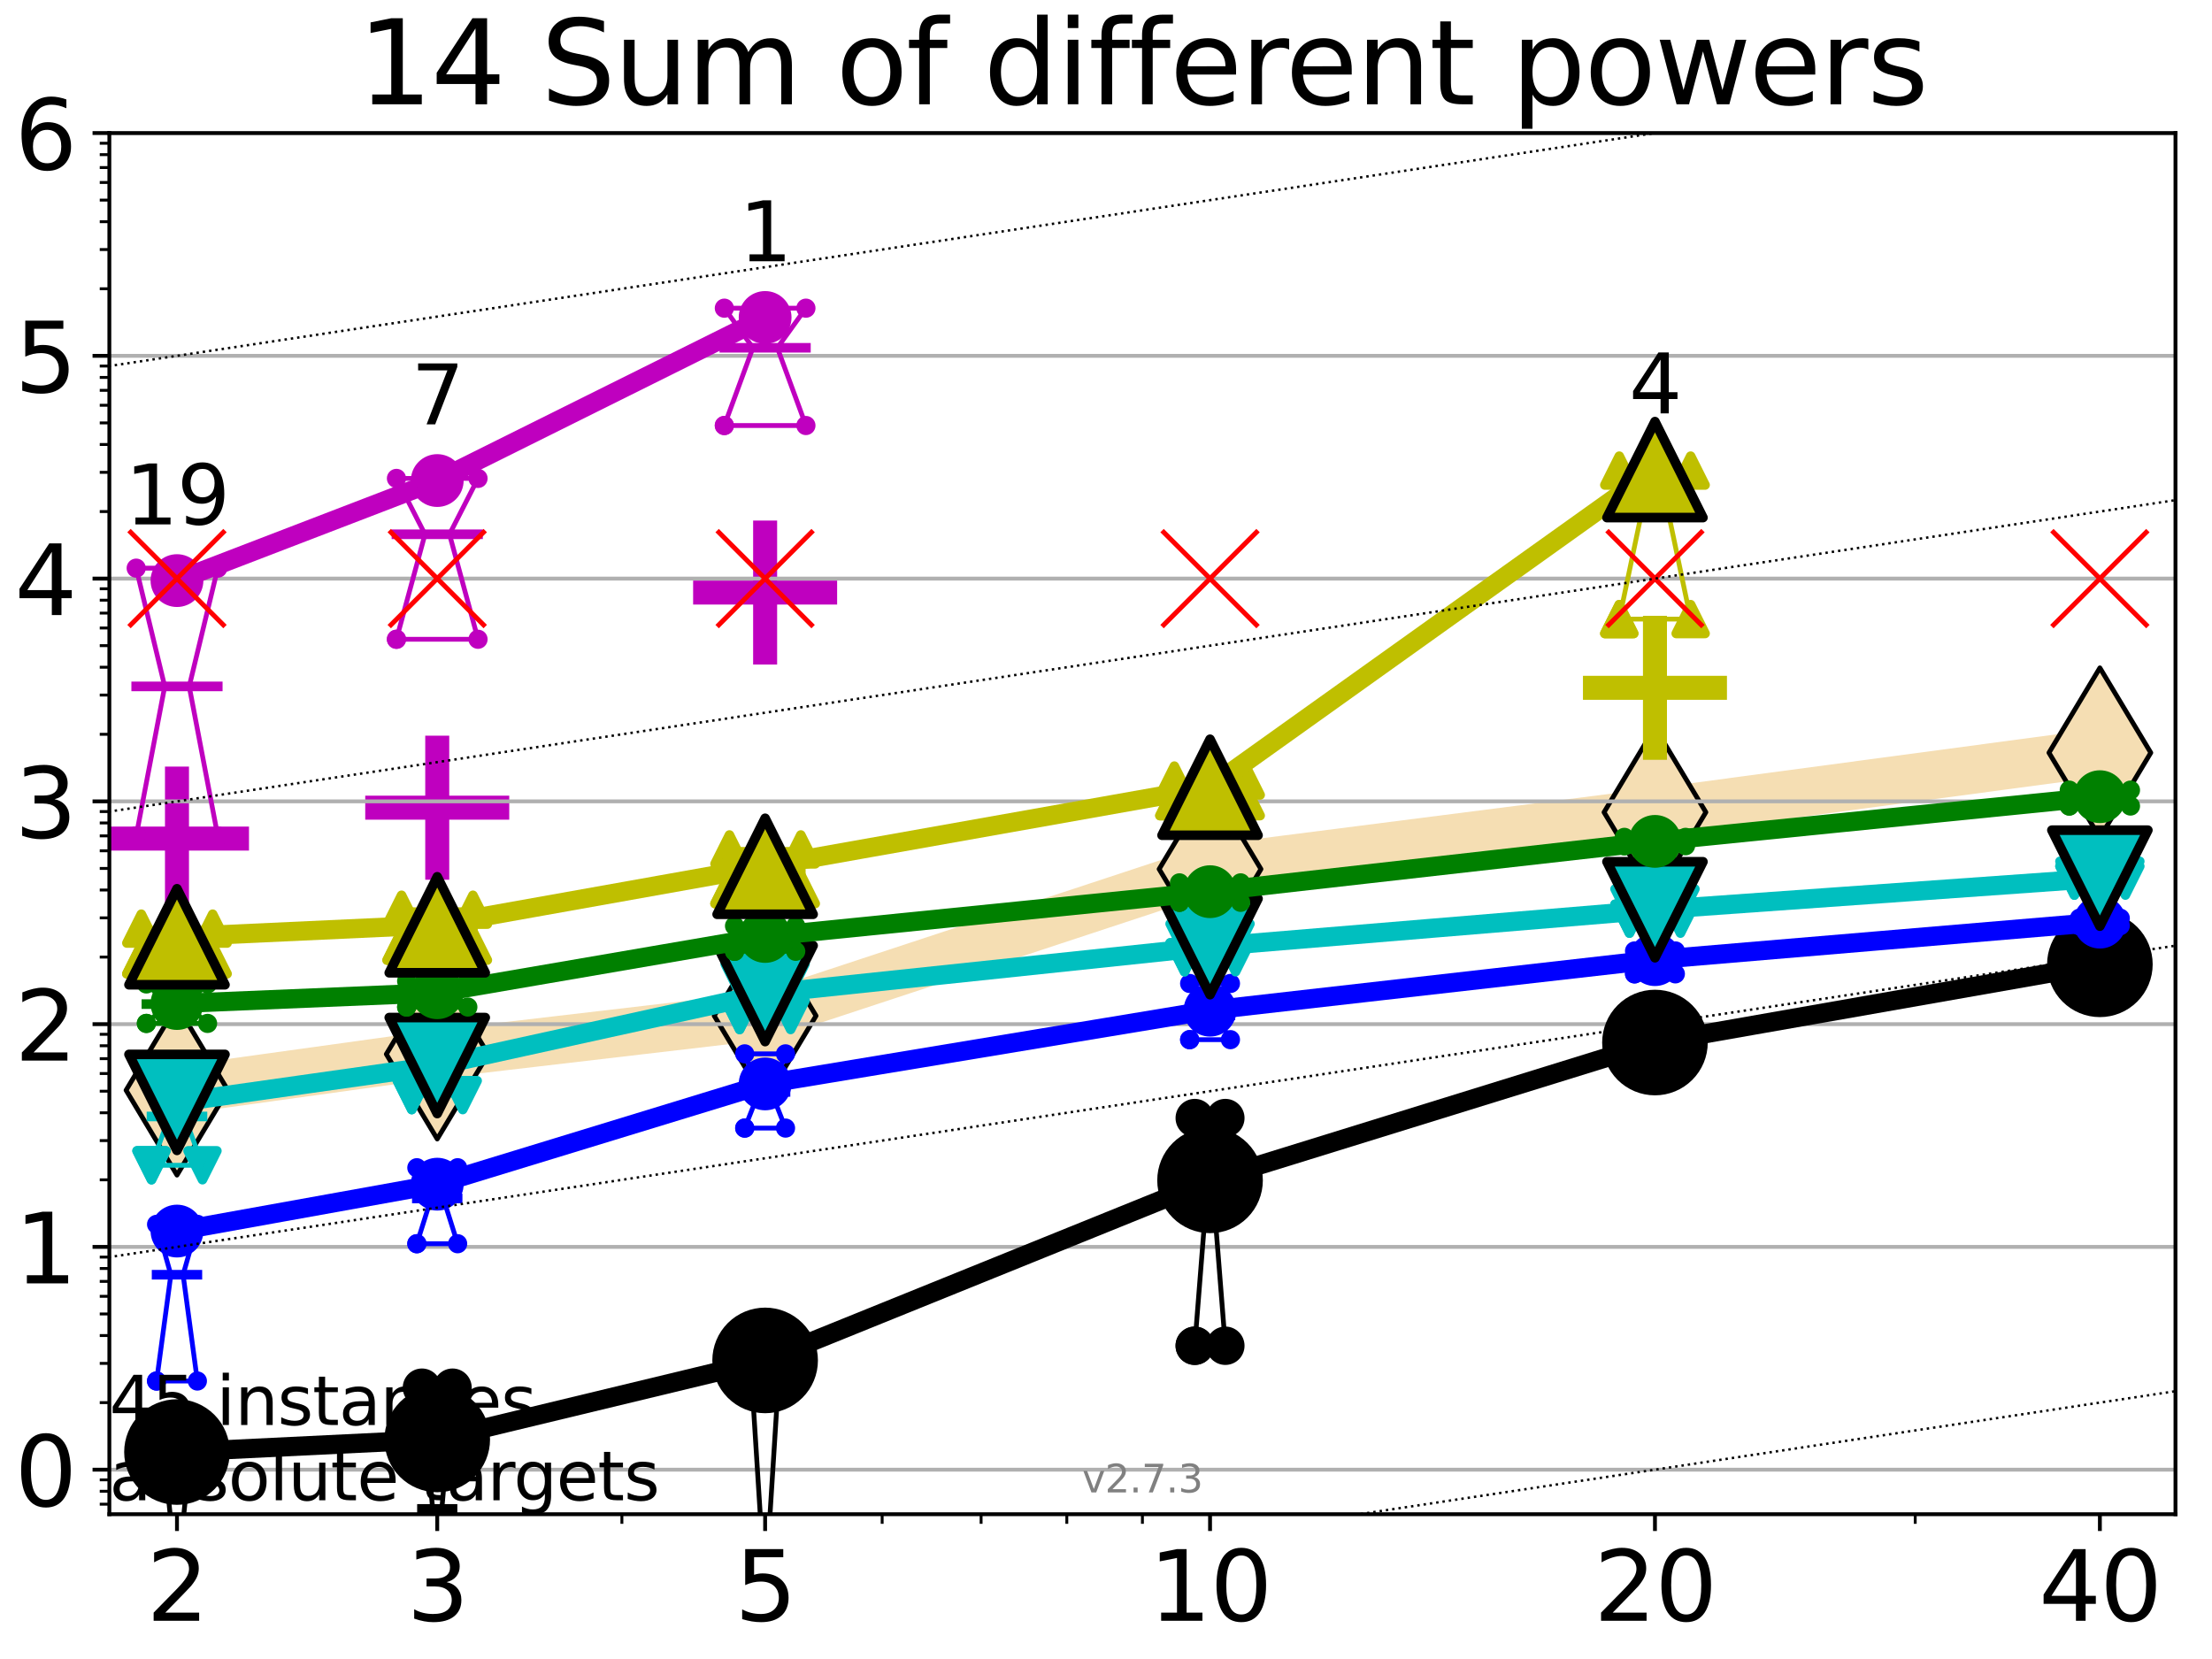 <?xml version="1.0" encoding="utf-8" standalone="no"?>
<!DOCTYPE svg PUBLIC "-//W3C//DTD SVG 1.1//EN"
  "http://www.w3.org/Graphics/SVG/1.1/DTD/svg11.dtd">
<svg xmlns:xlink="http://www.w3.org/1999/xlink" width="460.8pt" height="345.6pt" viewBox="0 0 460.8 345.6" xmlns="http://www.w3.org/2000/svg" version="1.1">
 <defs>
  <style type="text/css">*{stroke-linejoin: round; stroke-linecap: butt}</style>
 </defs>
 <g id="figure_1">
  <g id="patch_1">
   <path d="M 0 345.6 
L 460.8 345.6 
L 460.8 0 
L 0 0 
z
" style="fill: #ffffff"/>
  </g>
  <g id="axes_1">
   <g id="patch_2">
    <path d="M 22.78 315.44 
L 453.192 315.44 
L 453.192 27.72 
L 22.78 27.72 
z
" style="fill: #ffffff"/>
   </g>
   <g id="line2d_1">
    <path d="M 36.868 227.115 
L 91.085 219.597 
L 159.39 211.609 
L 252.074 181.047 
L 344.758 169.209 
L 437.443 156.807 
" clip-path="url(#p8ad8c889d3)" style="fill: none; stroke: #f5deb3; stroke-width: 10; stroke-linecap: square"/>
    <defs>
     <path id="mc2fa7ff137" d="M -0 17.678 
L 10.607 0 
L 0 -17.678 
L -10.607 -0 
z
" style="stroke: #000000; stroke-linejoin: miter"/>
    </defs>
    <g clip-path="url(#p8ad8c889d3)">
     <use xlink:href="#mc2fa7ff137" x="36.868" y="227.115" style="fill: #f5deb3; stroke: #000000; stroke-linejoin: miter"/>
     <use xlink:href="#mc2fa7ff137" x="91.085" y="219.597" style="fill: #f5deb3; stroke: #000000; stroke-linejoin: miter"/>
     <use xlink:href="#mc2fa7ff137" x="159.39" y="211.609" style="fill: #f5deb3; stroke: #000000; stroke-linejoin: miter"/>
     <use xlink:href="#mc2fa7ff137" x="252.074" y="181.047" style="fill: #f5deb3; stroke: #000000; stroke-linejoin: miter"/>
     <use xlink:href="#mc2fa7ff137" x="344.758" y="169.209" style="fill: #f5deb3; stroke: #000000; stroke-linejoin: miter"/>
     <use xlink:href="#mc2fa7ff137" x="437.443" y="156.807" style="fill: #f5deb3; stroke: #000000; stroke-linejoin: miter"/>
    </g>
   </g>
   <g id="line2d_2">
    <defs>
     <path id="m9d56989982" d="M -15 0 
L 15 0 
M 0 15 
L 0 -15 
" style="stroke: #bfbf00; stroke-width: 5"/>
    </defs>
    <g clip-path="url(#p8ad8c889d3)">
     <use xlink:href="#m9d56989982" x="344.758" y="143.284" style="fill: #bfbf00; stroke: #bfbf00; stroke-width: 5"/>
    </g>
   </g>
   <g id="line2d_3">
    <defs>
     <path id="m80b63f81e9" d="M -15 0 
L 15 0 
M 0 15 
L 0 -15 
" style="stroke: #bf00bf; stroke-width: 5"/>
    </defs>
    <g clip-path="url(#p8ad8c889d3)">
     <use xlink:href="#m80b63f81e9" x="36.868" y="174.697" style="fill: #bf00bf; stroke: #bf00bf; stroke-width: 5"/>
    </g>
   </g>
   <g id="line2d_4">
    <g clip-path="url(#p8ad8c889d3)">
     <use xlink:href="#m80b63f81e9" x="91.085" y="168.258" style="fill: #bf00bf; stroke: #bf00bf; stroke-width: 5"/>
    </g>
   </g>
   <g id="line2d_5">
    <g clip-path="url(#p8ad8c889d3)">
     <use xlink:href="#m80b63f81e9" x="159.39" y="123.441" style="fill: #bf00bf; stroke: #bf00bf; stroke-width: 5"/>
    </g>
   </g>
   <g id="matplotlib.axis_1">
    <g id="xtick_1">
     <g id="line2d_6">
      <defs>
       <path id="me946c53f6f" d="M 0 0 
L 0 3.5 
" style="stroke: #000000; stroke-width: 0.8"/>
      </defs>
      <g>
       <use xlink:href="#me946c53f6f" x="36.868" y="315.44" style="stroke: #000000; stroke-width: 0.8"/>
      </g>
     </g>
     <g id="text_1">
      <!-- 2 -->
      <g transform="translate(30.506 337.637) scale(0.2 -0.2)">
       <defs>
        <path id="DejaVuSans-32" d="M 1228 531 
L 3431 531 
L 3431 0 
L 469 0 
L 469 531 
Q 828 903 1448 1529 
Q 2069 2156 2228 2338 
Q 2531 2678 2651 2914 
Q 2772 3150 2772 3378 
Q 2772 3750 2511 3984 
Q 2250 4219 1831 4219 
Q 1534 4219 1204 4116 
Q 875 4013 500 3803 
L 500 4441 
Q 881 4594 1212 4672 
Q 1544 4750 1819 4750 
Q 2544 4750 2975 4387 
Q 3406 4025 3406 3419 
Q 3406 3131 3298 2873 
Q 3191 2616 2906 2266 
Q 2828 2175 2409 1742 
Q 1991 1309 1228 531 
z
" transform="scale(0.016)"/>
       </defs>
       <use xlink:href="#DejaVuSans-32"/>
      </g>
     </g>
    </g>
    <g id="xtick_2">
     <g id="line2d_7">
      <g>
       <use xlink:href="#me946c53f6f" x="91.085" y="315.44" style="stroke: #000000; stroke-width: 0.8"/>
      </g>
     </g>
     <g id="text_2">
      <!-- 3 -->
      <g transform="translate(84.723 337.637) scale(0.2 -0.2)">
       <defs>
        <path id="DejaVuSans-33" d="M 2597 2516 
Q 3050 2419 3304 2112 
Q 3559 1806 3559 1356 
Q 3559 666 3084 287 
Q 2609 -91 1734 -91 
Q 1441 -91 1130 -33 
Q 819 25 488 141 
L 488 750 
Q 750 597 1062 519 
Q 1375 441 1716 441 
Q 2309 441 2620 675 
Q 2931 909 2931 1356 
Q 2931 1769 2642 2001 
Q 2353 2234 1838 2234 
L 1294 2234 
L 1294 2753 
L 1863 2753 
Q 2328 2753 2575 2939 
Q 2822 3125 2822 3475 
Q 2822 3834 2567 4026 
Q 2313 4219 1838 4219 
Q 1578 4219 1281 4162 
Q 984 4106 628 3988 
L 628 4550 
Q 988 4650 1302 4700 
Q 1616 4750 1894 4750 
Q 2613 4750 3031 4423 
Q 3450 4097 3450 3541 
Q 3450 3153 3228 2886 
Q 3006 2619 2597 2516 
z
" transform="scale(0.016)"/>
       </defs>
       <use xlink:href="#DejaVuSans-33"/>
      </g>
     </g>
    </g>
    <g id="xtick_3">
     <g id="line2d_8">
      <g>
       <use xlink:href="#me946c53f6f" x="159.39" y="315.44" style="stroke: #000000; stroke-width: 0.8"/>
      </g>
     </g>
     <g id="text_3">
      <!-- 5 -->
      <g transform="translate(153.028 337.637) scale(0.2 -0.2)">
       <defs>
        <path id="DejaVuSans-35" d="M 691 4666 
L 3169 4666 
L 3169 4134 
L 1269 4134 
L 1269 2991 
Q 1406 3038 1543 3061 
Q 1681 3084 1819 3084 
Q 2600 3084 3056 2656 
Q 3513 2228 3513 1497 
Q 3513 744 3044 326 
Q 2575 -91 1722 -91 
Q 1428 -91 1123 -41 
Q 819 9 494 109 
L 494 744 
Q 775 591 1075 516 
Q 1375 441 1709 441 
Q 2250 441 2565 725 
Q 2881 1009 2881 1497 
Q 2881 1984 2565 2268 
Q 2250 2553 1709 2553 
Q 1456 2553 1204 2497 
Q 953 2441 691 2322 
L 691 4666 
z
" transform="scale(0.016)"/>
       </defs>
       <use xlink:href="#DejaVuSans-35"/>
      </g>
     </g>
    </g>
    <g id="xtick_4">
     <g id="line2d_9">
      <g>
       <use xlink:href="#me946c53f6f" x="252.074" y="315.44" style="stroke: #000000; stroke-width: 0.8"/>
      </g>
     </g>
     <g id="text_4">
      <!-- 10 -->
      <g transform="translate(239.349 337.637) scale(0.2 -0.2)">
       <defs>
        <path id="DejaVuSans-31" d="M 794 531 
L 1825 531 
L 1825 4091 
L 703 3866 
L 703 4441 
L 1819 4666 
L 2450 4666 
L 2450 531 
L 3481 531 
L 3481 0 
L 794 0 
L 794 531 
z
" transform="scale(0.016)"/>
        <path id="DejaVuSans-30" d="M 2034 4250 
Q 1547 4250 1301 3770 
Q 1056 3291 1056 2328 
Q 1056 1369 1301 889 
Q 1547 409 2034 409 
Q 2525 409 2770 889 
Q 3016 1369 3016 2328 
Q 3016 3291 2770 3770 
Q 2525 4250 2034 4250 
z
M 2034 4750 
Q 2819 4750 3233 4129 
Q 3647 3509 3647 2328 
Q 3647 1150 3233 529 
Q 2819 -91 2034 -91 
Q 1250 -91 836 529 
Q 422 1150 422 2328 
Q 422 3509 836 4129 
Q 1250 4750 2034 4750 
z
" transform="scale(0.016)"/>
       </defs>
       <use xlink:href="#DejaVuSans-31"/>
       <use xlink:href="#DejaVuSans-30" transform="translate(63.623 0)"/>
      </g>
     </g>
    </g>
    <g id="xtick_5">
     <g id="line2d_10">
      <g>
       <use xlink:href="#me946c53f6f" x="344.758" y="315.44" style="stroke: #000000; stroke-width: 0.8"/>
      </g>
     </g>
     <g id="text_5">
      <!-- 20 -->
      <g transform="translate(332.033 337.637) scale(0.2 -0.2)">
       <use xlink:href="#DejaVuSans-32"/>
       <use xlink:href="#DejaVuSans-30" transform="translate(63.623 0)"/>
      </g>
     </g>
    </g>
    <g id="xtick_6">
     <g id="line2d_11">
      <g>
       <use xlink:href="#me946c53f6f" x="437.443" y="315.44" style="stroke: #000000; stroke-width: 0.8"/>
      </g>
     </g>
     <g id="text_6">
      <!-- 40 -->
      <g transform="translate(424.718 337.637) scale(0.2 -0.2)">
       <defs>
        <path id="DejaVuSans-34" d="M 2419 4116 
L 825 1625 
L 2419 1625 
L 2419 4116 
z
M 2253 4666 
L 3047 4666 
L 3047 1625 
L 3713 1625 
L 3713 1100 
L 3047 1100 
L 3047 0 
L 2419 0 
L 2419 1100 
L 313 1100 
L 313 1709 
L 2253 4666 
z
" transform="scale(0.016)"/>
       </defs>
       <use xlink:href="#DejaVuSans-34"/>
       <use xlink:href="#DejaVuSans-30" transform="translate(63.623 0)"/>
      </g>
     </g>
    </g>
    <g id="xtick_7">
     <g id="line2d_12">
      <defs>
       <path id="ma14d7789e4" d="M 0 0 
L 0 2 
" style="stroke: #000000; stroke-width: 0.6"/>
      </defs>
      <g>
       <use xlink:href="#ma14d7789e4" x="129.552" y="315.44" style="stroke: #000000; stroke-width: 0.6"/>
      </g>
     </g>
    </g>
    <g id="xtick_8">
     <g id="line2d_13">
      <g>
       <use xlink:href="#ma14d7789e4" x="183.769" y="315.44" style="stroke: #000000; stroke-width: 0.6"/>
      </g>
     </g>
    </g>
    <g id="xtick_9">
     <g id="line2d_14">
      <g>
       <use xlink:href="#ma14d7789e4" x="204.381" y="315.44" style="stroke: #000000; stroke-width: 0.6"/>
      </g>
     </g>
    </g>
    <g id="xtick_10">
     <g id="line2d_15">
      <g>
       <use xlink:href="#ma14d7789e4" x="222.237" y="315.44" style="stroke: #000000; stroke-width: 0.6"/>
      </g>
     </g>
    </g>
    <g id="xtick_11">
     <g id="line2d_16">
      <g>
       <use xlink:href="#ma14d7789e4" x="237.986" y="315.44" style="stroke: #000000; stroke-width: 0.6"/>
      </g>
     </g>
    </g>
    <g id="xtick_12">
     <g id="line2d_17">
      <g>
       <use xlink:href="#ma14d7789e4" x="398.975" y="315.44" style="stroke: #000000; stroke-width: 0.6"/>
      </g>
     </g>
    </g>
   </g>
   <g id="matplotlib.axis_2">
    <g id="ytick_1">
     <g id="line2d_18">
      <path d="M 22.78 306.159 
L 453.192 306.159 
" clip-path="url(#p8ad8c889d3)" style="fill: none; stroke: #b0b0b0; stroke-width: 0.8; stroke-linecap: square"/>
     </g>
     <g id="line2d_19">
      <defs>
       <path id="m596f4dbfc1" d="M 0 0 
L -3.5 0 
" style="stroke: #000000; stroke-width: 0.8"/>
      </defs>
      <g>
       <use xlink:href="#m596f4dbfc1" x="22.78" y="306.159" style="stroke: #000000; stroke-width: 0.8"/>
      </g>
     </g>
     <g id="text_7">
      <!-- 0 -->
      <g transform="translate(3.055 313.757) scale(0.2 -0.2)">
       <use xlink:href="#DejaVuSans-30"/>
      </g>
     </g>
    </g>
    <g id="ytick_2">
     <g id="line2d_20">
      <path d="M 22.78 259.752 
L 453.192 259.752 
" clip-path="url(#p8ad8c889d3)" style="fill: none; stroke: #b0b0b0; stroke-width: 0.8; stroke-linecap: square"/>
     </g>
     <g id="line2d_21">
      <g>
       <use xlink:href="#m596f4dbfc1" x="22.78" y="259.752" style="stroke: #000000; stroke-width: 0.8"/>
      </g>
     </g>
     <g id="text_8">
      <!-- 1 -->
      <g transform="translate(3.055 267.351) scale(0.2 -0.2)">
       <use xlink:href="#DejaVuSans-31"/>
      </g>
     </g>
    </g>
    <g id="ytick_3">
     <g id="line2d_22">
      <path d="M 22.78 213.346 
L 453.192 213.346 
" clip-path="url(#p8ad8c889d3)" style="fill: none; stroke: #b0b0b0; stroke-width: 0.8; stroke-linecap: square"/>
     </g>
     <g id="line2d_23">
      <g>
       <use xlink:href="#m596f4dbfc1" x="22.78" y="213.346" style="stroke: #000000; stroke-width: 0.8"/>
      </g>
     </g>
     <g id="text_9">
      <!-- 2 -->
      <g transform="translate(3.055 220.944) scale(0.2 -0.2)">
       <use xlink:href="#DejaVuSans-32"/>
      </g>
     </g>
    </g>
    <g id="ytick_4">
     <g id="line2d_24">
      <path d="M 22.78 166.939 
L 453.192 166.939 
" clip-path="url(#p8ad8c889d3)" style="fill: none; stroke: #b0b0b0; stroke-width: 0.8; stroke-linecap: square"/>
     </g>
     <g id="line2d_25">
      <g>
       <use xlink:href="#m596f4dbfc1" x="22.78" y="166.939" style="stroke: #000000; stroke-width: 0.8"/>
      </g>
     </g>
     <g id="text_10">
      <!-- 3 -->
      <g transform="translate(3.055 174.538) scale(0.2 -0.2)">
       <use xlink:href="#DejaVuSans-33"/>
      </g>
     </g>
    </g>
    <g id="ytick_5">
     <g id="line2d_26">
      <path d="M 22.78 120.533 
L 453.192 120.533 
" clip-path="url(#p8ad8c889d3)" style="fill: none; stroke: #b0b0b0; stroke-width: 0.8; stroke-linecap: square"/>
     </g>
     <g id="line2d_27">
      <g>
       <use xlink:href="#m596f4dbfc1" x="22.78" y="120.533" style="stroke: #000000; stroke-width: 0.8"/>
      </g>
     </g>
     <g id="text_11">
      <!-- 4 -->
      <g transform="translate(3.055 128.131) scale(0.2 -0.2)">
       <use xlink:href="#DejaVuSans-34"/>
      </g>
     </g>
    </g>
    <g id="ytick_6">
     <g id="line2d_28">
      <path d="M 22.78 74.126 
L 453.192 74.126 
" clip-path="url(#p8ad8c889d3)" style="fill: none; stroke: #b0b0b0; stroke-width: 0.8; stroke-linecap: square"/>
     </g>
     <g id="line2d_29">
      <g>
       <use xlink:href="#m596f4dbfc1" x="22.78" y="74.126" style="stroke: #000000; stroke-width: 0.8"/>
      </g>
     </g>
     <g id="text_12">
      <!-- 5 -->
      <g transform="translate(3.055 81.725) scale(0.2 -0.2)">
       <use xlink:href="#DejaVuSans-35"/>
      </g>
     </g>
    </g>
    <g id="ytick_7">
     <g id="line2d_30">
      <path d="M 22.78 27.72 
L 453.192 27.72 
" clip-path="url(#p8ad8c889d3)" style="fill: none; stroke: #b0b0b0; stroke-width: 0.8; stroke-linecap: square"/>
     </g>
     <g id="line2d_31">
      <g>
       <use xlink:href="#m596f4dbfc1" x="22.78" y="27.72" style="stroke: #000000; stroke-width: 0.8"/>
      </g>
     </g>
     <g id="text_13">
      <!-- 6 -->
      <g transform="translate(3.055 35.318) scale(0.2 -0.2)">
       <defs>
        <path id="DejaVuSans-36" d="M 2113 2584 
Q 1688 2584 1439 2293 
Q 1191 2003 1191 1497 
Q 1191 994 1439 701 
Q 1688 409 2113 409 
Q 2538 409 2786 701 
Q 3034 994 3034 1497 
Q 3034 2003 2786 2293 
Q 2538 2584 2113 2584 
z
M 3366 4563 
L 3366 3988 
Q 3128 4100 2886 4159 
Q 2644 4219 2406 4219 
Q 1781 4219 1451 3797 
Q 1122 3375 1075 2522 
Q 1259 2794 1537 2939 
Q 1816 3084 2150 3084 
Q 2853 3084 3261 2657 
Q 3669 2231 3669 1497 
Q 3669 778 3244 343 
Q 2819 -91 2113 -91 
Q 1303 -91 875 529 
Q 447 1150 447 2328 
Q 447 3434 972 4092 
Q 1497 4750 2381 4750 
Q 2619 4750 2861 4703 
Q 3103 4656 3366 4563 
z
" transform="scale(0.016)"/>
       </defs>
       <use xlink:href="#DejaVuSans-36"/>
      </g>
     </g>
    </g>
    <g id="ytick_8">
     <g id="line2d_32">
      <defs>
       <path id="m486d8cee73" d="M 0 0 
L -2 0 
" style="stroke: #000000; stroke-width: 0.6"/>
      </defs>
      <g>
       <use xlink:href="#m486d8cee73" x="22.78" y="313.347" style="stroke: #000000; stroke-width: 0.6"/>
      </g>
     </g>
    </g>
    <g id="ytick_9">
     <g id="line2d_33">
      <g>
       <use xlink:href="#m486d8cee73" x="22.78" y="310.656" style="stroke: #000000; stroke-width: 0.6"/>
      </g>
     </g>
    </g>
    <g id="ytick_10">
     <g id="line2d_34">
      <g>
       <use xlink:href="#m486d8cee73" x="22.78" y="308.282" style="stroke: #000000; stroke-width: 0.6"/>
      </g>
     </g>
    </g>
    <g id="ytick_11">
     <g id="line2d_35">
      <g>
       <use xlink:href="#m486d8cee73" x="22.78" y="292.189" style="stroke: #000000; stroke-width: 0.6"/>
      </g>
     </g>
    </g>
    <g id="ytick_12">
     <g id="line2d_36">
      <g>
       <use xlink:href="#m486d8cee73" x="22.78" y="284.017" style="stroke: #000000; stroke-width: 0.6"/>
      </g>
     </g>
    </g>
    <g id="ytick_13">
     <g id="line2d_37">
      <g>
       <use xlink:href="#m486d8cee73" x="22.78" y="278.219" style="stroke: #000000; stroke-width: 0.6"/>
      </g>
     </g>
    </g>
    <g id="ytick_14">
     <g id="line2d_38">
      <g>
       <use xlink:href="#m486d8cee73" x="22.78" y="273.722" style="stroke: #000000; stroke-width: 0.6"/>
      </g>
     </g>
    </g>
    <g id="ytick_15">
     <g id="line2d_39">
      <g>
       <use xlink:href="#m486d8cee73" x="22.78" y="270.047" style="stroke: #000000; stroke-width: 0.6"/>
      </g>
     </g>
    </g>
    <g id="ytick_16">
     <g id="line2d_40">
      <g>
       <use xlink:href="#m486d8cee73" x="22.78" y="266.941" style="stroke: #000000; stroke-width: 0.6"/>
      </g>
     </g>
    </g>
    <g id="ytick_17">
     <g id="line2d_41">
      <g>
       <use xlink:href="#m486d8cee73" x="22.78" y="264.25" style="stroke: #000000; stroke-width: 0.6"/>
      </g>
     </g>
    </g>
    <g id="ytick_18">
     <g id="line2d_42">
      <g>
       <use xlink:href="#m486d8cee73" x="22.78" y="261.876" style="stroke: #000000; stroke-width: 0.6"/>
      </g>
     </g>
    </g>
    <g id="ytick_19">
     <g id="line2d_43">
      <g>
       <use xlink:href="#m486d8cee73" x="22.78" y="245.783" style="stroke: #000000; stroke-width: 0.6"/>
      </g>
     </g>
    </g>
    <g id="ytick_20">
     <g id="line2d_44">
      <g>
       <use xlink:href="#m486d8cee73" x="22.78" y="237.611" style="stroke: #000000; stroke-width: 0.6"/>
      </g>
     </g>
    </g>
    <g id="ytick_21">
     <g id="line2d_45">
      <g>
       <use xlink:href="#m486d8cee73" x="22.78" y="231.813" style="stroke: #000000; stroke-width: 0.6"/>
      </g>
     </g>
    </g>
    <g id="ytick_22">
     <g id="line2d_46">
      <g>
       <use xlink:href="#m486d8cee73" x="22.78" y="227.316" style="stroke: #000000; stroke-width: 0.6"/>
      </g>
     </g>
    </g>
    <g id="ytick_23">
     <g id="line2d_47">
      <g>
       <use xlink:href="#m486d8cee73" x="22.78" y="223.641" style="stroke: #000000; stroke-width: 0.6"/>
      </g>
     </g>
    </g>
    <g id="ytick_24">
     <g id="line2d_48">
      <g>
       <use xlink:href="#m486d8cee73" x="22.78" y="220.534" style="stroke: #000000; stroke-width: 0.6"/>
      </g>
     </g>
    </g>
    <g id="ytick_25">
     <g id="line2d_49">
      <g>
       <use xlink:href="#m486d8cee73" x="22.78" y="217.843" style="stroke: #000000; stroke-width: 0.6"/>
      </g>
     </g>
    </g>
    <g id="ytick_26">
     <g id="line2d_50">
      <g>
       <use xlink:href="#m486d8cee73" x="22.78" y="215.469" style="stroke: #000000; stroke-width: 0.6"/>
      </g>
     </g>
    </g>
    <g id="ytick_27">
     <g id="line2d_51">
      <g>
       <use xlink:href="#m486d8cee73" x="22.78" y="199.376" style="stroke: #000000; stroke-width: 0.6"/>
      </g>
     </g>
    </g>
    <g id="ytick_28">
     <g id="line2d_52">
      <g>
       <use xlink:href="#m486d8cee73" x="22.78" y="191.204" style="stroke: #000000; stroke-width: 0.6"/>
      </g>
     </g>
    </g>
    <g id="ytick_29">
     <g id="line2d_53">
      <g>
       <use xlink:href="#m486d8cee73" x="22.78" y="185.406" style="stroke: #000000; stroke-width: 0.6"/>
      </g>
     </g>
    </g>
    <g id="ytick_30">
     <g id="line2d_54">
      <g>
       <use xlink:href="#m486d8cee73" x="22.78" y="180.909" style="stroke: #000000; stroke-width: 0.6"/>
      </g>
     </g>
    </g>
    <g id="ytick_31">
     <g id="line2d_55">
      <g>
       <use xlink:href="#m486d8cee73" x="22.78" y="177.235" style="stroke: #000000; stroke-width: 0.6"/>
      </g>
     </g>
    </g>
    <g id="ytick_32">
     <g id="line2d_56">
      <g>
       <use xlink:href="#m486d8cee73" x="22.78" y="174.128" style="stroke: #000000; stroke-width: 0.6"/>
      </g>
     </g>
    </g>
    <g id="ytick_33">
     <g id="line2d_57">
      <g>
       <use xlink:href="#m486d8cee73" x="22.78" y="171.437" style="stroke: #000000; stroke-width: 0.6"/>
      </g>
     </g>
    </g>
    <g id="ytick_34">
     <g id="line2d_58">
      <g>
       <use xlink:href="#m486d8cee73" x="22.78" y="169.063" style="stroke: #000000; stroke-width: 0.6"/>
      </g>
     </g>
    </g>
    <g id="ytick_35">
     <g id="line2d_59">
      <g>
       <use xlink:href="#m486d8cee73" x="22.78" y="152.97" style="stroke: #000000; stroke-width: 0.6"/>
      </g>
     </g>
    </g>
    <g id="ytick_36">
     <g id="line2d_60">
      <g>
       <use xlink:href="#m486d8cee73" x="22.78" y="144.798" style="stroke: #000000; stroke-width: 0.6"/>
      </g>
     </g>
    </g>
    <g id="ytick_37">
     <g id="line2d_61">
      <g>
       <use xlink:href="#m486d8cee73" x="22.78" y="139" style="stroke: #000000; stroke-width: 0.6"/>
      </g>
     </g>
    </g>
    <g id="ytick_38">
     <g id="line2d_62">
      <g>
       <use xlink:href="#m486d8cee73" x="22.78" y="134.503" style="stroke: #000000; stroke-width: 0.6"/>
      </g>
     </g>
    </g>
    <g id="ytick_39">
     <g id="line2d_63">
      <g>
       <use xlink:href="#m486d8cee73" x="22.78" y="130.828" style="stroke: #000000; stroke-width: 0.6"/>
      </g>
     </g>
    </g>
    <g id="ytick_40">
     <g id="line2d_64">
      <g>
       <use xlink:href="#m486d8cee73" x="22.78" y="127.721" style="stroke: #000000; stroke-width: 0.6"/>
      </g>
     </g>
    </g>
    <g id="ytick_41">
     <g id="line2d_65">
      <g>
       <use xlink:href="#m486d8cee73" x="22.78" y="125.03" style="stroke: #000000; stroke-width: 0.6"/>
      </g>
     </g>
    </g>
    <g id="ytick_42">
     <g id="line2d_66">
      <g>
       <use xlink:href="#m486d8cee73" x="22.78" y="122.656" style="stroke: #000000; stroke-width: 0.6"/>
      </g>
     </g>
    </g>
    <g id="ytick_43">
     <g id="line2d_67">
      <g>
       <use xlink:href="#m486d8cee73" x="22.78" y="106.563" style="stroke: #000000; stroke-width: 0.6"/>
      </g>
     </g>
    </g>
    <g id="ytick_44">
     <g id="line2d_68">
      <g>
       <use xlink:href="#m486d8cee73" x="22.78" y="98.391" style="stroke: #000000; stroke-width: 0.6"/>
      </g>
     </g>
    </g>
    <g id="ytick_45">
     <g id="line2d_69">
      <g>
       <use xlink:href="#m486d8cee73" x="22.78" y="92.593" style="stroke: #000000; stroke-width: 0.6"/>
      </g>
     </g>
    </g>
    <g id="ytick_46">
     <g id="line2d_70">
      <g>
       <use xlink:href="#m486d8cee73" x="22.78" y="88.096" style="stroke: #000000; stroke-width: 0.6"/>
      </g>
     </g>
    </g>
    <g id="ytick_47">
     <g id="line2d_71">
      <g>
       <use xlink:href="#m486d8cee73" x="22.78" y="84.422" style="stroke: #000000; stroke-width: 0.6"/>
      </g>
     </g>
    </g>
    <g id="ytick_48">
     <g id="line2d_72">
      <g>
       <use xlink:href="#m486d8cee73" x="22.78" y="81.315" style="stroke: #000000; stroke-width: 0.6"/>
      </g>
     </g>
    </g>
    <g id="ytick_49">
     <g id="line2d_73">
      <g>
       <use xlink:href="#m486d8cee73" x="22.78" y="78.624" style="stroke: #000000; stroke-width: 0.6"/>
      </g>
     </g>
    </g>
    <g id="ytick_50">
     <g id="line2d_74">
      <g>
       <use xlink:href="#m486d8cee73" x="22.78" y="76.25" style="stroke: #000000; stroke-width: 0.6"/>
      </g>
     </g>
    </g>
    <g id="ytick_51">
     <g id="line2d_75">
      <g>
       <use xlink:href="#m486d8cee73" x="22.78" y="60.157" style="stroke: #000000; stroke-width: 0.6"/>
      </g>
     </g>
    </g>
    <g id="ytick_52">
     <g id="line2d_76">
      <g>
       <use xlink:href="#m486d8cee73" x="22.78" y="51.985" style="stroke: #000000; stroke-width: 0.6"/>
      </g>
     </g>
    </g>
    <g id="ytick_53">
     <g id="line2d_77">
      <g>
       <use xlink:href="#m486d8cee73" x="22.78" y="46.187" style="stroke: #000000; stroke-width: 0.6"/>
      </g>
     </g>
    </g>
    <g id="ytick_54">
     <g id="line2d_78">
      <g>
       <use xlink:href="#m486d8cee73" x="22.78" y="41.69" style="stroke: #000000; stroke-width: 0.6"/>
      </g>
     </g>
    </g>
    <g id="ytick_55">
     <g id="line2d_79">
      <g>
       <use xlink:href="#m486d8cee73" x="22.78" y="38.015" style="stroke: #000000; stroke-width: 0.6"/>
      </g>
     </g>
    </g>
    <g id="ytick_56">
     <g id="line2d_80">
      <g>
       <use xlink:href="#m486d8cee73" x="22.78" y="34.908" style="stroke: #000000; stroke-width: 0.6"/>
      </g>
     </g>
    </g>
    <g id="ytick_57">
     <g id="line2d_81">
      <g>
       <use xlink:href="#m486d8cee73" x="22.78" y="32.217" style="stroke: #000000; stroke-width: 0.6"/>
      </g>
     </g>
    </g>
    <g id="ytick_58">
     <g id="line2d_82">
      <g>
       <use xlink:href="#m486d8cee73" x="22.78" y="29.843" style="stroke: #000000; stroke-width: 0.6"/>
      </g>
     </g>
    </g>
   </g>
   <g id="line2d_83">
    <path d="M 33.682 320.128 
L 35.912 320.128 
L 33.682 297.987 
L 40.054 297.987 
L 37.824 320.128 
L 40.054 320.128 
L 33.682 320.128 
" clip-path="url(#p8ad8c889d3)" style="fill: none; stroke: #000000; stroke-linecap: square"/>
   </g>
   <g id="line2d_84">
    <path d="M 33.682 320.128 
L 40.054 320.128 
L 40.054 297.987 
L 33.682 297.987 
L 33.682 320.128 
" clip-path="url(#p8ad8c889d3)" style="fill: none"/>
    <defs>
     <path id="m2c55a07fbf" d="M 0 3 
C 0.796 3 1.559 2.684 2.121 2.121 
C 2.684 1.559 3 0.796 3 0 
C 3 -0.796 2.684 -1.559 2.121 -2.121 
C 1.559 -2.684 0.796 -3 0 -3 
C -0.796 -3 -1.559 -2.684 -2.121 -2.121 
C -2.684 -1.559 -3 -0.796 -3 0 
C -3 0.796 -2.684 1.559 -2.121 2.121 
C -1.559 2.684 -0.796 3 0 3 
z
" style="stroke: #000000; stroke-width: 2"/>
    </defs>
    <g clip-path="url(#p8ad8c889d3)">
     <use xlink:href="#m2c55a07fbf" x="33.682" y="320.128" style="stroke: #000000; stroke-width: 2"/>
     <use xlink:href="#m2c55a07fbf" x="40.054" y="320.128" style="stroke: #000000; stroke-width: 2"/>
     <use xlink:href="#m2c55a07fbf" x="40.054" y="297.987" style="stroke: #000000; stroke-width: 2"/>
     <use xlink:href="#m2c55a07fbf" x="33.682" y="297.987" style="stroke: #000000; stroke-width: 2"/>
     <use xlink:href="#m2c55a07fbf" x="33.682" y="320.128" style="stroke: #000000; stroke-width: 2"/>
    </g>
   </g>
   <g id="line2d_85">
    <path d="M 33.682 320.128 
L 40.054 320.128 
" clip-path="url(#p8ad8c889d3)" style="fill: none; stroke: #000000; stroke-width: 2; stroke-linecap: square"/>
   </g>
   <g id="line2d_86">
    <path d="M 87.899 328.3 
L 90.129 314.33 
L 87.899 289.082 
L 94.271 289.082 
L 92.041 314.33 
L 94.271 328.3 
L 87.899 328.3 
" clip-path="url(#p8ad8c889d3)" style="fill: none; stroke: #000000; stroke-linecap: square"/>
   </g>
   <g id="line2d_87">
    <path d="M 87.899 328.3 
L 94.271 328.3 
L 94.271 289.082 
L 87.899 289.082 
L 87.899 328.3 
" clip-path="url(#p8ad8c889d3)" style="fill: none"/>
    <g clip-path="url(#p8ad8c889d3)">
     <use xlink:href="#m2c55a07fbf" x="87.899" y="328.3" style="stroke: #000000; stroke-width: 2"/>
     <use xlink:href="#m2c55a07fbf" x="94.271" y="328.3" style="stroke: #000000; stroke-width: 2"/>
     <use xlink:href="#m2c55a07fbf" x="94.271" y="289.082" style="stroke: #000000; stroke-width: 2"/>
     <use xlink:href="#m2c55a07fbf" x="87.899" y="289.082" style="stroke: #000000; stroke-width: 2"/>
     <use xlink:href="#m2c55a07fbf" x="87.899" y="328.3" style="stroke: #000000; stroke-width: 2"/>
    </g>
   </g>
   <g id="line2d_88">
    <path d="M 87.899 314.33 
L 94.271 314.33 
" clip-path="url(#p8ad8c889d3)" style="fill: none; stroke: #000000; stroke-width: 2; stroke-linecap: square"/>
   </g>
   <g id="line2d_89">
    <path d="M 156.204 338.595 
L 158.434 316.454 
L 156.204 281.2 
L 162.576 281.2 
L 160.346 316.454 
L 162.576 338.595 
L 156.204 338.595 
" clip-path="url(#p8ad8c889d3)" style="fill: none; stroke: #000000; stroke-linecap: square"/>
   </g>
   <g id="line2d_90">
    <path d="M 156.204 338.595 
L 162.576 338.595 
L 162.576 281.2 
L 156.204 281.2 
L 156.204 338.595 
" clip-path="url(#p8ad8c889d3)" style="fill: none"/>
    <g clip-path="url(#p8ad8c889d3)">
     <use xlink:href="#m2c55a07fbf" x="156.204" y="338.595" style="stroke: #000000; stroke-width: 2"/>
     <use xlink:href="#m2c55a07fbf" x="162.576" y="338.595" style="stroke: #000000; stroke-width: 2"/>
     <use xlink:href="#m2c55a07fbf" x="162.576" y="281.2" style="stroke: #000000; stroke-width: 2"/>
     <use xlink:href="#m2c55a07fbf" x="156.204" y="281.2" style="stroke: #000000; stroke-width: 2"/>
     <use xlink:href="#m2c55a07fbf" x="156.204" y="338.595" style="stroke: #000000; stroke-width: 2"/>
    </g>
   </g>
   <g id="line2d_91">
    <path d="M 156.204 316.454 
L 162.576 316.454 
" clip-path="url(#p8ad8c889d3)" style="fill: none; stroke: #000000; stroke-width: 2; stroke-linecap: square"/>
   </g>
   <g id="line2d_92">
    <path d="M 248.888 280.343 
L 251.118 252.125 
L 248.888 232.913 
L 255.26 232.913 
L 253.03 252.125 
L 255.26 280.343 
L 248.888 280.343 
" clip-path="url(#p8ad8c889d3)" style="fill: none; stroke: #000000; stroke-linecap: square"/>
   </g>
   <g id="line2d_93">
    <path d="M 248.888 280.343 
L 255.26 280.343 
L 255.26 232.913 
L 248.888 232.913 
L 248.888 280.343 
" clip-path="url(#p8ad8c889d3)" style="fill: none"/>
    <g clip-path="url(#p8ad8c889d3)">
     <use xlink:href="#m2c55a07fbf" x="248.888" y="280.343" style="stroke: #000000; stroke-width: 2"/>
     <use xlink:href="#m2c55a07fbf" x="255.26" y="280.343" style="stroke: #000000; stroke-width: 2"/>
     <use xlink:href="#m2c55a07fbf" x="255.26" y="232.913" style="stroke: #000000; stroke-width: 2"/>
     <use xlink:href="#m2c55a07fbf" x="248.888" y="232.913" style="stroke: #000000; stroke-width: 2"/>
     <use xlink:href="#m2c55a07fbf" x="248.888" y="280.343" style="stroke: #000000; stroke-width: 2"/>
    </g>
   </g>
   <g id="line2d_94">
    <path d="M 248.888 252.125 
L 255.26 252.125 
" clip-path="url(#p8ad8c889d3)" style="fill: none; stroke: #000000; stroke-width: 2; stroke-linecap: square"/>
   </g>
   <g id="line2d_95">
    <path d="M 341.572 223.013 
L 343.803 218.692 
L 341.572 212.145 
L 347.945 212.145 
L 345.714 218.692 
L 347.945 223.013 
L 341.572 223.013 
" clip-path="url(#p8ad8c889d3)" style="fill: none; stroke: #000000; stroke-linecap: square"/>
   </g>
   <g id="line2d_96">
    <path d="M 341.572 223.013 
L 347.945 223.013 
L 347.945 212.145 
L 341.572 212.145 
L 341.572 223.013 
" clip-path="url(#p8ad8c889d3)" style="fill: none"/>
    <g clip-path="url(#p8ad8c889d3)">
     <use xlink:href="#m2c55a07fbf" x="341.572" y="223.013" style="stroke: #000000; stroke-width: 2"/>
     <use xlink:href="#m2c55a07fbf" x="347.945" y="223.013" style="stroke: #000000; stroke-width: 2"/>
     <use xlink:href="#m2c55a07fbf" x="347.945" y="212.145" style="stroke: #000000; stroke-width: 2"/>
     <use xlink:href="#m2c55a07fbf" x="341.572" y="212.145" style="stroke: #000000; stroke-width: 2"/>
     <use xlink:href="#m2c55a07fbf" x="341.572" y="223.013" style="stroke: #000000; stroke-width: 2"/>
    </g>
   </g>
   <g id="line2d_97">
    <path d="M 341.572 218.692 
L 347.945 218.692 
" clip-path="url(#p8ad8c889d3)" style="fill: none; stroke: #000000; stroke-width: 2; stroke-linecap: square"/>
   </g>
   <g id="line2d_98">
    <path d="M 434.257 203.488 
L 436.487 201.382 
L 434.257 198.63 
L 440.629 198.63 
L 438.398 201.382 
L 440.629 203.488 
L 434.257 203.488 
" clip-path="url(#p8ad8c889d3)" style="fill: none; stroke: #000000; stroke-linecap: square"/>
   </g>
   <g id="line2d_99">
    <path d="M 434.257 203.488 
L 440.629 203.488 
L 440.629 198.63 
L 434.257 198.63 
L 434.257 203.488 
" clip-path="url(#p8ad8c889d3)" style="fill: none"/>
    <g clip-path="url(#p8ad8c889d3)">
     <use xlink:href="#m2c55a07fbf" x="434.257" y="203.488" style="stroke: #000000; stroke-width: 2"/>
     <use xlink:href="#m2c55a07fbf" x="440.629" y="203.488" style="stroke: #000000; stroke-width: 2"/>
     <use xlink:href="#m2c55a07fbf" x="440.629" y="198.63" style="stroke: #000000; stroke-width: 2"/>
     <use xlink:href="#m2c55a07fbf" x="434.257" y="198.63" style="stroke: #000000; stroke-width: 2"/>
     <use xlink:href="#m2c55a07fbf" x="434.257" y="203.488" style="stroke: #000000; stroke-width: 2"/>
    </g>
   </g>
   <g id="line2d_100">
    <path d="M 434.257 201.382 
L 440.629 201.382 
" clip-path="url(#p8ad8c889d3)" style="fill: none; stroke: #000000; stroke-width: 2; stroke-linecap: square"/>
   </g>
   <g id="line2d_101">
    <path d="M 36.868 302.484 
L 91.085 299.863 
" clip-path="url(#p8ad8c889d3)" style="fill: none; stroke: #000000; stroke-width: 4; stroke-linecap: square"/>
   </g>
   <g id="line2d_102">
    <path d="M 91.085 299.863 
L 159.39 283.4 
" clip-path="url(#p8ad8c889d3)" style="fill: none; stroke: #000000; stroke-width: 4; stroke-linecap: square"/>
   </g>
   <g id="line2d_103">
    <path d="M 159.39 283.4 
L 252.074 245.89 
" clip-path="url(#p8ad8c889d3)" style="fill: none; stroke: #000000; stroke-width: 4; stroke-linecap: square"/>
   </g>
   <g id="line2d_104">
    <path d="M 252.074 245.89 
L 344.758 217.179 
" clip-path="url(#p8ad8c889d3)" style="fill: none; stroke: #000000; stroke-width: 4; stroke-linecap: square"/>
   </g>
   <g id="line2d_105">
    <path d="M 344.758 217.179 
L 437.443 200.884 
" clip-path="url(#p8ad8c889d3)" style="fill: none; stroke: #000000; stroke-width: 4; stroke-linecap: square"/>
   </g>
   <g id="line2d_106">
    <path d="M 36.868 302.484 
L 91.085 299.863 
L 159.39 283.4 
L 252.074 245.89 
L 344.758 217.179 
L 437.443 200.884 
" clip-path="url(#p8ad8c889d3)" style="fill: none"/>
    <defs>
     <path id="ma601b83294" d="M 0 10 
C 2.652 10 5.196 8.946 7.071 7.071 
C 8.946 5.196 10 2.652 10 0 
C 10 -2.652 8.946 -5.196 7.071 -7.071 
C 5.196 -8.946 2.652 -10 0 -10 
C -2.652 -10 -5.196 -8.946 -7.071 -7.071 
C -8.946 -5.196 -10 -2.652 -10 0 
C -10 2.652 -8.946 5.196 -7.071 7.071 
C -5.196 8.946 -2.652 10 0 10 
z
" style="stroke: #000000; stroke-width: 2"/>
    </defs>
    <g clip-path="url(#p8ad8c889d3)">
     <use xlink:href="#ma601b83294" x="36.868" y="302.484" style="stroke: #000000; stroke-width: 2"/>
     <use xlink:href="#ma601b83294" x="91.085" y="299.863" style="stroke: #000000; stroke-width: 2"/>
     <use xlink:href="#ma601b83294" x="159.39" y="283.4" style="stroke: #000000; stroke-width: 2"/>
     <use xlink:href="#ma601b83294" x="252.074" y="245.89" style="stroke: #000000; stroke-width: 2"/>
     <use xlink:href="#ma601b83294" x="344.758" y="217.179" style="stroke: #000000; stroke-width: 2"/>
     <use xlink:href="#ma601b83294" x="437.443" y="200.884" style="stroke: #000000; stroke-width: 2"/>
    </g>
   </g>
   <g id="line2d_107">
    <path d="M 32.62 287.692 
L 35.594 265.55 
L 32.62 255.054 
L 41.116 255.054 
L 38.143 265.55 
L 41.116 287.692 
L 32.62 287.692 
" clip-path="url(#p8ad8c889d3)" style="fill: none; stroke: #0000ff; stroke-linecap: square"/>
   </g>
   <g id="line2d_108">
    <path d="M 32.62 287.692 
L 41.116 287.692 
L 41.116 255.054 
L 32.62 255.054 
L 32.62 287.692 
" clip-path="url(#p8ad8c889d3)" style="fill: none"/>
    <defs>
     <path id="m3c8079b3ee" d="M 0 1.5 
C 0.398 1.5 0.779 1.342 1.061 1.061 
C 1.342 0.779 1.5 0.398 1.5 0 
C 1.5 -0.398 1.342 -0.779 1.061 -1.061 
C 0.779 -1.342 0.398 -1.5 0 -1.5 
C -0.398 -1.5 -0.779 -1.342 -1.061 -1.061 
C -1.342 -0.779 -1.5 -0.398 -1.5 0 
C -1.5 0.398 -1.342 0.779 -1.061 1.061 
C -0.779 1.342 -0.398 1.5 0 1.5 
z
" style="stroke: #0000ff"/>
    </defs>
    <g clip-path="url(#p8ad8c889d3)">
     <use xlink:href="#m3c8079b3ee" x="32.62" y="287.692" style="fill: #0000ff; stroke: #0000ff"/>
     <use xlink:href="#m3c8079b3ee" x="41.116" y="287.692" style="fill: #0000ff; stroke: #0000ff"/>
     <use xlink:href="#m3c8079b3ee" x="41.116" y="255.054" style="fill: #0000ff; stroke: #0000ff"/>
     <use xlink:href="#m3c8079b3ee" x="32.62" y="255.054" style="fill: #0000ff; stroke: #0000ff"/>
     <use xlink:href="#m3c8079b3ee" x="32.62" y="287.692" style="fill: #0000ff; stroke: #0000ff"/>
    </g>
   </g>
   <g id="line2d_109">
    <path d="M 32.62 265.55 
L 41.116 265.55 
" clip-path="url(#p8ad8c889d3)" style="fill: none; stroke: #0000ff; stroke-width: 2; stroke-linecap: square"/>
   </g>
   <g id="line2d_110">
    <path d="M 86.837 259.091 
L 89.811 249.66 
L 86.837 243.26 
L 95.333 243.26 
L 92.359 249.66 
L 95.333 259.091 
L 86.837 259.091 
" clip-path="url(#p8ad8c889d3)" style="fill: none; stroke: #0000ff; stroke-linecap: square"/>
   </g>
   <g id="line2d_111">
    <path d="M 86.837 259.091 
L 95.333 259.091 
L 95.333 243.26 
L 86.837 243.26 
L 86.837 259.091 
" clip-path="url(#p8ad8c889d3)" style="fill: none"/>
    <g clip-path="url(#p8ad8c889d3)">
     <use xlink:href="#m3c8079b3ee" x="86.837" y="259.091" style="fill: #0000ff; stroke: #0000ff"/>
     <use xlink:href="#m3c8079b3ee" x="95.333" y="259.091" style="fill: #0000ff; stroke: #0000ff"/>
     <use xlink:href="#m3c8079b3ee" x="95.333" y="243.26" style="fill: #0000ff; stroke: #0000ff"/>
     <use xlink:href="#m3c8079b3ee" x="86.837" y="243.26" style="fill: #0000ff; stroke: #0000ff"/>
     <use xlink:href="#m3c8079b3ee" x="86.837" y="259.091" style="fill: #0000ff; stroke: #0000ff"/>
    </g>
   </g>
   <g id="line2d_112">
    <path d="M 86.837 249.66 
L 95.333 249.66 
" clip-path="url(#p8ad8c889d3)" style="fill: none; stroke: #0000ff; stroke-width: 2; stroke-linecap: square"/>
   </g>
   <g id="line2d_113">
    <path d="M 155.142 234.999 
L 158.116 227.477 
L 155.142 219.537 
L 163.638 219.537 
L 160.665 227.477 
L 163.638 234.999 
L 155.142 234.999 
" clip-path="url(#p8ad8c889d3)" style="fill: none; stroke: #0000ff; stroke-linecap: square"/>
   </g>
   <g id="line2d_114">
    <path d="M 155.142 234.999 
L 163.638 234.999 
L 163.638 219.537 
L 155.142 219.537 
L 155.142 234.999 
" clip-path="url(#p8ad8c889d3)" style="fill: none"/>
    <g clip-path="url(#p8ad8c889d3)">
     <use xlink:href="#m3c8079b3ee" x="155.142" y="234.999" style="fill: #0000ff; stroke: #0000ff"/>
     <use xlink:href="#m3c8079b3ee" x="163.638" y="234.999" style="fill: #0000ff; stroke: #0000ff"/>
     <use xlink:href="#m3c8079b3ee" x="163.638" y="219.537" style="fill: #0000ff; stroke: #0000ff"/>
     <use xlink:href="#m3c8079b3ee" x="155.142" y="219.537" style="fill: #0000ff; stroke: #0000ff"/>
     <use xlink:href="#m3c8079b3ee" x="155.142" y="234.999" style="fill: #0000ff; stroke: #0000ff"/>
    </g>
   </g>
   <g id="line2d_115">
    <path d="M 155.142 227.477 
L 163.638 227.477 
" clip-path="url(#p8ad8c889d3)" style="fill: none; stroke: #0000ff; stroke-width: 2; stroke-linecap: square"/>
   </g>
   <g id="line2d_116">
    <path d="M 247.826 216.58 
L 250.8 211.517 
L 247.826 204.874 
L 256.322 204.874 
L 253.349 211.517 
L 256.322 216.58 
L 247.826 216.58 
" clip-path="url(#p8ad8c889d3)" style="fill: none; stroke: #0000ff; stroke-linecap: square"/>
   </g>
   <g id="line2d_117">
    <path d="M 247.826 216.58 
L 256.322 216.58 
L 256.322 204.874 
L 247.826 204.874 
L 247.826 216.58 
" clip-path="url(#p8ad8c889d3)" style="fill: none"/>
    <g clip-path="url(#p8ad8c889d3)">
     <use xlink:href="#m3c8079b3ee" x="247.826" y="216.58" style="fill: #0000ff; stroke: #0000ff"/>
     <use xlink:href="#m3c8079b3ee" x="256.322" y="216.58" style="fill: #0000ff; stroke: #0000ff"/>
     <use xlink:href="#m3c8079b3ee" x="256.322" y="204.874" style="fill: #0000ff; stroke: #0000ff"/>
     <use xlink:href="#m3c8079b3ee" x="247.826" y="204.874" style="fill: #0000ff; stroke: #0000ff"/>
     <use xlink:href="#m3c8079b3ee" x="247.826" y="216.58" style="fill: #0000ff; stroke: #0000ff"/>
    </g>
   </g>
   <g id="line2d_118">
    <path d="M 247.826 211.517 
L 256.322 211.517 
" clip-path="url(#p8ad8c889d3)" style="fill: none; stroke: #0000ff; stroke-width: 2; stroke-linecap: square"/>
   </g>
   <g id="line2d_119">
    <path d="M 340.51 202.874 
L 343.484 198.785 
L 340.51 198.1 
L 349.007 198.1 
L 346.033 198.785 
L 349.007 202.874 
L 340.51 202.874 
" clip-path="url(#p8ad8c889d3)" style="fill: none; stroke: #0000ff; stroke-linecap: square"/>
   </g>
   <g id="line2d_120">
    <path d="M 340.51 202.874 
L 349.007 202.874 
L 349.007 198.1 
L 340.51 198.1 
L 340.51 202.874 
" clip-path="url(#p8ad8c889d3)" style="fill: none"/>
    <g clip-path="url(#p8ad8c889d3)">
     <use xlink:href="#m3c8079b3ee" x="340.51" y="202.874" style="fill: #0000ff; stroke: #0000ff"/>
     <use xlink:href="#m3c8079b3ee" x="349.007" y="202.874" style="fill: #0000ff; stroke: #0000ff"/>
     <use xlink:href="#m3c8079b3ee" x="349.007" y="198.1" style="fill: #0000ff; stroke: #0000ff"/>
     <use xlink:href="#m3c8079b3ee" x="340.51" y="198.1" style="fill: #0000ff; stroke: #0000ff"/>
     <use xlink:href="#m3c8079b3ee" x="340.51" y="202.874" style="fill: #0000ff; stroke: #0000ff"/>
    </g>
   </g>
   <g id="line2d_121">
    <path d="M 340.51 198.785 
L 349.007 198.785 
" clip-path="url(#p8ad8c889d3)" style="fill: none; stroke: #0000ff; stroke-width: 2; stroke-linecap: square"/>
   </g>
   <g id="line2d_122">
    <path d="M 433.195 192.836 
L 436.168 191.721 
L 433.195 191.278 
L 441.691 191.278 
L 438.717 191.721 
L 441.691 192.836 
L 433.195 192.836 
" clip-path="url(#p8ad8c889d3)" style="fill: none; stroke: #0000ff; stroke-linecap: square"/>
   </g>
   <g id="line2d_123">
    <path d="M 433.195 192.836 
L 441.691 192.836 
L 441.691 191.278 
L 433.195 191.278 
L 433.195 192.836 
" clip-path="url(#p8ad8c889d3)" style="fill: none"/>
    <g clip-path="url(#p8ad8c889d3)">
     <use xlink:href="#m3c8079b3ee" x="433.195" y="192.836" style="fill: #0000ff; stroke: #0000ff"/>
     <use xlink:href="#m3c8079b3ee" x="441.691" y="192.836" style="fill: #0000ff; stroke: #0000ff"/>
     <use xlink:href="#m3c8079b3ee" x="441.691" y="191.278" style="fill: #0000ff; stroke: #0000ff"/>
     <use xlink:href="#m3c8079b3ee" x="433.195" y="191.278" style="fill: #0000ff; stroke: #0000ff"/>
     <use xlink:href="#m3c8079b3ee" x="433.195" y="192.836" style="fill: #0000ff; stroke: #0000ff"/>
    </g>
   </g>
   <g id="line2d_124">
    <path d="M 433.195 191.721 
L 441.691 191.721 
" clip-path="url(#p8ad8c889d3)" style="fill: none; stroke: #0000ff; stroke-width: 2; stroke-linecap: square"/>
   </g>
   <g id="line2d_125">
    <path d="M 36.868 256.454 
L 91.085 246.687 
" clip-path="url(#p8ad8c889d3)" style="fill: none; stroke: #0000ff; stroke-width: 4; stroke-linecap: square"/>
   </g>
   <g id="line2d_126">
    <path d="M 91.085 246.687 
L 159.39 225.799 
" clip-path="url(#p8ad8c889d3)" style="fill: none; stroke: #0000ff; stroke-width: 4; stroke-linecap: square"/>
   </g>
   <g id="line2d_127">
    <path d="M 159.39 225.799 
L 252.074 210.44 
" clip-path="url(#p8ad8c889d3)" style="fill: none; stroke: #0000ff; stroke-width: 4; stroke-linecap: square"/>
   </g>
   <g id="line2d_128">
    <path d="M 252.074 210.44 
L 344.758 199.911 
" clip-path="url(#p8ad8c889d3)" style="fill: none; stroke: #0000ff; stroke-width: 4; stroke-linecap: square"/>
   </g>
   <g id="line2d_129">
    <path d="M 344.758 199.911 
L 437.443 192.096 
" clip-path="url(#p8ad8c889d3)" style="fill: none; stroke: #0000ff; stroke-width: 4; stroke-linecap: square"/>
   </g>
   <g id="line2d_130">
    <path d="M 36.868 256.454 
L 91.085 246.687 
L 159.39 225.799 
L 252.074 210.44 
L 344.758 199.911 
L 437.443 192.096 
" clip-path="url(#p8ad8c889d3)" style="fill: none"/>
    <defs>
     <path id="mb4cd20aa13" d="M 0 5 
C 1.326 5 2.598 4.473 3.536 3.536 
C 4.473 2.598 5 1.326 5 0 
C 5 -1.326 4.473 -2.598 3.536 -3.536 
C 2.598 -4.473 1.326 -5 0 -5 
C -1.326 -5 -2.598 -4.473 -3.536 -3.536 
C -4.473 -2.598 -5 -1.326 -5 0 
C -5 1.326 -4.473 2.598 -3.536 3.536 
C -2.598 4.473 -1.326 5 0 5 
z
" style="stroke: #0000ff"/>
    </defs>
    <g clip-path="url(#p8ad8c889d3)">
     <use xlink:href="#mb4cd20aa13" x="36.868" y="256.454" style="fill: #0000ff; stroke: #0000ff"/>
     <use xlink:href="#mb4cd20aa13" x="91.085" y="246.687" style="fill: #0000ff; stroke: #0000ff"/>
     <use xlink:href="#mb4cd20aa13" x="159.39" y="225.799" style="fill: #0000ff; stroke: #0000ff"/>
     <use xlink:href="#mb4cd20aa13" x="252.074" y="210.44" style="fill: #0000ff; stroke: #0000ff"/>
     <use xlink:href="#mb4cd20aa13" x="344.758" y="199.911" style="fill: #0000ff; stroke: #0000ff"/>
     <use xlink:href="#mb4cd20aa13" x="437.443" y="192.096" style="fill: #0000ff; stroke: #0000ff"/>
    </g>
   </g>
   <g id="line2d_131">
    <path d="M 31.558 242.748 
L 35.275 232.583 
L 31.558 223.143 
L 42.178 223.143 
L 38.461 232.583 
L 42.178 242.748 
L 31.558 242.748 
" clip-path="url(#p8ad8c889d3)" style="fill: none; stroke: #00bfbf; stroke-linecap: square"/>
   </g>
   <g id="line2d_132">
    <path d="M 31.558 242.748 
L 42.178 242.748 
L 42.178 223.143 
L 31.558 223.143 
L 31.558 242.748 
" clip-path="url(#p8ad8c889d3)" style="fill: none"/>
    <defs>
     <path id="mb33b804c83" d="M -0 3 
L 3 -3 
L -3 -3 
z
" style="stroke: #00bfbf; stroke-width: 2; stroke-linejoin: miter"/>
    </defs>
    <g clip-path="url(#p8ad8c889d3)">
     <use xlink:href="#mb33b804c83" x="31.558" y="242.748" style="fill: #00bfbf; stroke: #00bfbf; stroke-width: 2; stroke-linejoin: miter"/>
     <use xlink:href="#mb33b804c83" x="42.178" y="242.748" style="fill: #00bfbf; stroke: #00bfbf; stroke-width: 2; stroke-linejoin: miter"/>
     <use xlink:href="#mb33b804c83" x="42.178" y="223.143" style="fill: #00bfbf; stroke: #00bfbf; stroke-width: 2; stroke-linejoin: miter"/>
     <use xlink:href="#mb33b804c83" x="31.558" y="223.143" style="fill: #00bfbf; stroke: #00bfbf; stroke-width: 2; stroke-linejoin: miter"/>
     <use xlink:href="#mb33b804c83" x="31.558" y="242.748" style="fill: #00bfbf; stroke: #00bfbf; stroke-width: 2; stroke-linejoin: miter"/>
    </g>
   </g>
   <g id="line2d_133">
    <path d="M 31.558 232.583 
L 42.178 232.583 
" clip-path="url(#p8ad8c889d3)" style="fill: none; stroke: #00bfbf; stroke-width: 2; stroke-linecap: square"/>
   </g>
   <g id="line2d_134">
    <path d="M 85.775 228.138 
L 89.492 221.317 
L 85.775 216.78 
L 96.395 216.78 
L 92.678 221.317 
L 96.395 228.138 
L 85.775 228.138 
" clip-path="url(#p8ad8c889d3)" style="fill: none; stroke: #00bfbf; stroke-linecap: square"/>
   </g>
   <g id="line2d_135">
    <path d="M 85.775 228.138 
L 96.395 228.138 
L 96.395 216.78 
L 85.775 216.78 
L 85.775 228.138 
" clip-path="url(#p8ad8c889d3)" style="fill: none"/>
    <g clip-path="url(#p8ad8c889d3)">
     <use xlink:href="#mb33b804c83" x="85.775" y="228.138" style="fill: #00bfbf; stroke: #00bfbf; stroke-width: 2; stroke-linejoin: miter"/>
     <use xlink:href="#mb33b804c83" x="96.395" y="228.138" style="fill: #00bfbf; stroke: #00bfbf; stroke-width: 2; stroke-linejoin: miter"/>
     <use xlink:href="#mb33b804c83" x="96.395" y="216.78" style="fill: #00bfbf; stroke: #00bfbf; stroke-width: 2; stroke-linejoin: miter"/>
     <use xlink:href="#mb33b804c83" x="85.775" y="216.78" style="fill: #00bfbf; stroke: #00bfbf; stroke-width: 2; stroke-linejoin: miter"/>
     <use xlink:href="#mb33b804c83" x="85.775" y="228.138" style="fill: #00bfbf; stroke: #00bfbf; stroke-width: 2; stroke-linejoin: miter"/>
    </g>
   </g>
   <g id="line2d_136">
    <path d="M 85.775 221.317 
L 96.395 221.317 
" clip-path="url(#p8ad8c889d3)" style="fill: none; stroke: #00bfbf; stroke-width: 2; stroke-linecap: square"/>
   </g>
   <g id="line2d_137">
    <path d="M 154.08 211.452 
L 157.797 208.12 
L 154.08 203.817 
L 164.7 203.817 
L 160.983 208.12 
L 164.7 211.452 
L 154.08 211.452 
" clip-path="url(#p8ad8c889d3)" style="fill: none; stroke: #00bfbf; stroke-linecap: square"/>
   </g>
   <g id="line2d_138">
    <path d="M 154.08 211.452 
L 164.7 211.452 
L 164.7 203.817 
L 154.08 203.817 
L 154.08 211.452 
" clip-path="url(#p8ad8c889d3)" style="fill: none"/>
    <g clip-path="url(#p8ad8c889d3)">
     <use xlink:href="#mb33b804c83" x="154.08" y="211.452" style="fill: #00bfbf; stroke: #00bfbf; stroke-width: 2; stroke-linejoin: miter"/>
     <use xlink:href="#mb33b804c83" x="164.7" y="211.452" style="fill: #00bfbf; stroke: #00bfbf; stroke-width: 2; stroke-linejoin: miter"/>
     <use xlink:href="#mb33b804c83" x="164.7" y="203.817" style="fill: #00bfbf; stroke: #00bfbf; stroke-width: 2; stroke-linejoin: miter"/>
     <use xlink:href="#mb33b804c83" x="154.08" y="203.817" style="fill: #00bfbf; stroke: #00bfbf; stroke-width: 2; stroke-linejoin: miter"/>
     <use xlink:href="#mb33b804c83" x="154.08" y="211.452" style="fill: #00bfbf; stroke: #00bfbf; stroke-width: 2; stroke-linejoin: miter"/>
    </g>
   </g>
   <g id="line2d_139">
    <path d="M 154.08 208.12 
L 164.7 208.12 
" clip-path="url(#p8ad8c889d3)" style="fill: none; stroke: #00bfbf; stroke-width: 2; stroke-linecap: square"/>
   </g>
   <g id="line2d_140">
    <path d="M 246.764 199.421 
L 250.481 197.237 
L 246.764 195.443 
L 257.384 195.443 
L 253.667 197.237 
L 257.384 199.421 
L 246.764 199.421 
" clip-path="url(#p8ad8c889d3)" style="fill: none; stroke: #00bfbf; stroke-linecap: square"/>
   </g>
   <g id="line2d_141">
    <path d="M 246.764 199.421 
L 257.384 199.421 
L 257.384 195.443 
L 246.764 195.443 
L 246.764 199.421 
" clip-path="url(#p8ad8c889d3)" style="fill: none"/>
    <g clip-path="url(#p8ad8c889d3)">
     <use xlink:href="#mb33b804c83" x="246.764" y="199.421" style="fill: #00bfbf; stroke: #00bfbf; stroke-width: 2; stroke-linejoin: miter"/>
     <use xlink:href="#mb33b804c83" x="257.384" y="199.421" style="fill: #00bfbf; stroke: #00bfbf; stroke-width: 2; stroke-linejoin: miter"/>
     <use xlink:href="#mb33b804c83" x="257.384" y="195.443" style="fill: #00bfbf; stroke: #00bfbf; stroke-width: 2; stroke-linejoin: miter"/>
     <use xlink:href="#mb33b804c83" x="246.764" y="195.443" style="fill: #00bfbf; stroke: #00bfbf; stroke-width: 2; stroke-linejoin: miter"/>
     <use xlink:href="#mb33b804c83" x="246.764" y="199.421" style="fill: #00bfbf; stroke: #00bfbf; stroke-width: 2; stroke-linejoin: miter"/>
    </g>
   </g>
   <g id="line2d_142">
    <path d="M 246.764 197.237 
L 257.384 197.237 
" clip-path="url(#p8ad8c889d3)" style="fill: none; stroke: #00bfbf; stroke-width: 2; stroke-linecap: square"/>
   </g>
   <g id="line2d_143">
    <path d="M 339.448 191.381 
L 343.165 189.563 
L 339.448 188.194 
L 350.069 188.194 
L 346.352 189.563 
L 350.069 191.381 
L 339.448 191.381 
" clip-path="url(#p8ad8c889d3)" style="fill: none; stroke: #00bfbf; stroke-linecap: square"/>
   </g>
   <g id="line2d_144">
    <path d="M 339.448 191.381 
L 350.069 191.381 
L 350.069 188.194 
L 339.448 188.194 
L 339.448 191.381 
" clip-path="url(#p8ad8c889d3)" style="fill: none"/>
    <g clip-path="url(#p8ad8c889d3)">
     <use xlink:href="#mb33b804c83" x="339.448" y="191.381" style="fill: #00bfbf; stroke: #00bfbf; stroke-width: 2; stroke-linejoin: miter"/>
     <use xlink:href="#mb33b804c83" x="350.069" y="191.381" style="fill: #00bfbf; stroke: #00bfbf; stroke-width: 2; stroke-linejoin: miter"/>
     <use xlink:href="#mb33b804c83" x="350.069" y="188.194" style="fill: #00bfbf; stroke: #00bfbf; stroke-width: 2; stroke-linejoin: miter"/>
     <use xlink:href="#mb33b804c83" x="339.448" y="188.194" style="fill: #00bfbf; stroke: #00bfbf; stroke-width: 2; stroke-linejoin: miter"/>
     <use xlink:href="#mb33b804c83" x="339.448" y="191.381" style="fill: #00bfbf; stroke: #00bfbf; stroke-width: 2; stroke-linejoin: miter"/>
    </g>
   </g>
   <g id="line2d_145">
    <path d="M 339.448 189.563 
L 350.069 189.563 
" clip-path="url(#p8ad8c889d3)" style="fill: none; stroke: #00bfbf; stroke-width: 2; stroke-linecap: square"/>
   </g>
   <g id="line2d_146">
    <path d="M 432.132 183.456 
L 435.85 182.849 
L 432.132 182.431 
L 442.753 182.431 
L 439.036 182.849 
L 442.753 183.456 
L 432.132 183.456 
" clip-path="url(#p8ad8c889d3)" style="fill: none; stroke: #00bfbf; stroke-linecap: square"/>
   </g>
   <g id="line2d_147">
    <path d="M 432.132 183.456 
L 442.753 183.456 
L 442.753 182.431 
L 432.132 182.431 
L 432.132 183.456 
" clip-path="url(#p8ad8c889d3)" style="fill: none"/>
    <g clip-path="url(#p8ad8c889d3)">
     <use xlink:href="#mb33b804c83" x="432.132" y="183.456" style="fill: #00bfbf; stroke: #00bfbf; stroke-width: 2; stroke-linejoin: miter"/>
     <use xlink:href="#mb33b804c83" x="442.753" y="183.456" style="fill: #00bfbf; stroke: #00bfbf; stroke-width: 2; stroke-linejoin: miter"/>
     <use xlink:href="#mb33b804c83" x="442.753" y="182.431" style="fill: #00bfbf; stroke: #00bfbf; stroke-width: 2; stroke-linejoin: miter"/>
     <use xlink:href="#mb33b804c83" x="432.132" y="182.431" style="fill: #00bfbf; stroke: #00bfbf; stroke-width: 2; stroke-linejoin: miter"/>
     <use xlink:href="#mb33b804c83" x="432.132" y="183.456" style="fill: #00bfbf; stroke: #00bfbf; stroke-width: 2; stroke-linejoin: miter"/>
    </g>
   </g>
   <g id="line2d_148">
    <path d="M 432.132 182.849 
L 442.753 182.849 
" clip-path="url(#p8ad8c889d3)" style="fill: none; stroke: #00bfbf; stroke-width: 2; stroke-linecap: square"/>
   </g>
   <g id="line2d_149">
    <path d="M 36.868 229.649 
L 91.085 221.976 
" clip-path="url(#p8ad8c889d3)" style="fill: none; stroke: #00bfbf; stroke-width: 4; stroke-linecap: square"/>
   </g>
   <g id="line2d_150">
    <path d="M 91.085 221.976 
L 159.39 206.983 
" clip-path="url(#p8ad8c889d3)" style="fill: none; stroke: #00bfbf; stroke-width: 4; stroke-linecap: square"/>
   </g>
   <g id="line2d_151">
    <path d="M 159.39 206.983 
L 252.074 197.212 
" clip-path="url(#p8ad8c889d3)" style="fill: none; stroke: #00bfbf; stroke-width: 4; stroke-linecap: square"/>
   </g>
   <g id="line2d_152">
    <path d="M 252.074 197.212 
L 344.758 189.518 
" clip-path="url(#p8ad8c889d3)" style="fill: none; stroke: #00bfbf; stroke-width: 4; stroke-linecap: square"/>
   </g>
   <g id="line2d_153">
    <path d="M 344.758 189.518 
L 437.443 182.938 
" clip-path="url(#p8ad8c889d3)" style="fill: none; stroke: #00bfbf; stroke-width: 4; stroke-linecap: square"/>
   </g>
   <g id="line2d_154">
    <path d="M 36.868 229.649 
L 91.085 221.976 
L 159.39 206.983 
L 252.074 197.212 
L 344.758 189.518 
L 437.443 182.938 
" clip-path="url(#p8ad8c889d3)" style="fill: none"/>
    <defs>
     <path id="md1f367da30" d="M -0 10 
L 10 -10 
L -10 -10 
z
" style="stroke: #000000; stroke-width: 2; stroke-linejoin: miter"/>
    </defs>
    <g clip-path="url(#p8ad8c889d3)">
     <use xlink:href="#md1f367da30" x="36.868" y="229.649" style="fill: #00bfbf; stroke: #000000; stroke-width: 2; stroke-linejoin: miter"/>
     <use xlink:href="#md1f367da30" x="91.085" y="221.976" style="fill: #00bfbf; stroke: #000000; stroke-width: 2; stroke-linejoin: miter"/>
     <use xlink:href="#md1f367da30" x="159.39" y="206.983" style="fill: #00bfbf; stroke: #000000; stroke-width: 2; stroke-linejoin: miter"/>
     <use xlink:href="#md1f367da30" x="252.074" y="197.212" style="fill: #00bfbf; stroke: #000000; stroke-width: 2; stroke-linejoin: miter"/>
     <use xlink:href="#md1f367da30" x="344.758" y="189.518" style="fill: #00bfbf; stroke: #000000; stroke-width: 2; stroke-linejoin: miter"/>
     <use xlink:href="#md1f367da30" x="437.443" y="182.938" style="fill: #00bfbf; stroke: #000000; stroke-width: 2; stroke-linejoin: miter"/>
    </g>
   </g>
   <g id="line2d_155">
    <path d="M 30.496 213.195 
L 34.957 209.174 
L 30.496 204.974 
L 43.24 204.974 
L 38.78 209.174 
L 43.24 213.195 
L 30.496 213.195 
" clip-path="url(#p8ad8c889d3)" style="fill: none; stroke: #008000; stroke-linecap: square"/>
   </g>
   <g id="line2d_156">
    <path d="M 30.496 213.195 
L 43.24 213.195 
L 43.24 204.974 
L 30.496 204.974 
L 30.496 213.195 
" clip-path="url(#p8ad8c889d3)" style="fill: none"/>
    <defs>
     <path id="md4af8cf059" d="M 0 1.5 
C 0.398 1.5 0.779 1.342 1.061 1.061 
C 1.342 0.779 1.5 0.398 1.5 0 
C 1.5 -0.398 1.342 -0.779 1.061 -1.061 
C 0.779 -1.342 0.398 -1.5 0 -1.5 
C -0.398 -1.5 -0.779 -1.342 -1.061 -1.061 
C -1.342 -0.779 -1.5 -0.398 -1.5 0 
C -1.5 0.398 -1.342 0.779 -1.061 1.061 
C -0.779 1.342 -0.398 1.5 0 1.5 
z
" style="stroke: #008000"/>
    </defs>
    <g clip-path="url(#p8ad8c889d3)">
     <use xlink:href="#md4af8cf059" x="30.496" y="213.195" style="fill: #008000; stroke: #008000"/>
     <use xlink:href="#md4af8cf059" x="43.24" y="213.195" style="fill: #008000; stroke: #008000"/>
     <use xlink:href="#md4af8cf059" x="43.24" y="204.974" style="fill: #008000; stroke: #008000"/>
     <use xlink:href="#md4af8cf059" x="30.496" y="204.974" style="fill: #008000; stroke: #008000"/>
     <use xlink:href="#md4af8cf059" x="30.496" y="213.195" style="fill: #008000; stroke: #008000"/>
    </g>
   </g>
   <g id="line2d_157">
    <path d="M 30.496 209.174 
L 43.24 209.174 
" clip-path="url(#p8ad8c889d3)" style="fill: none; stroke: #008000; stroke-width: 2; stroke-linecap: square"/>
   </g>
   <g id="line2d_158">
    <path d="M 84.713 209.784 
L 89.173 206.302 
L 84.713 204.384 
L 97.457 204.384 
L 92.997 206.302 
L 97.457 209.784 
L 84.713 209.784 
" clip-path="url(#p8ad8c889d3)" style="fill: none; stroke: #008000; stroke-linecap: square"/>
   </g>
   <g id="line2d_159">
    <path d="M 84.713 209.784 
L 97.457 209.784 
L 97.457 204.384 
L 84.713 204.384 
L 84.713 209.784 
" clip-path="url(#p8ad8c889d3)" style="fill: none"/>
    <g clip-path="url(#p8ad8c889d3)">
     <use xlink:href="#md4af8cf059" x="84.713" y="209.784" style="fill: #008000; stroke: #008000"/>
     <use xlink:href="#md4af8cf059" x="97.457" y="209.784" style="fill: #008000; stroke: #008000"/>
     <use xlink:href="#md4af8cf059" x="97.457" y="204.384" style="fill: #008000; stroke: #008000"/>
     <use xlink:href="#md4af8cf059" x="84.713" y="204.384" style="fill: #008000; stroke: #008000"/>
     <use xlink:href="#md4af8cf059" x="84.713" y="209.784" style="fill: #008000; stroke: #008000"/>
    </g>
   </g>
   <g id="line2d_160">
    <path d="M 84.713 206.302 
L 97.457 206.302 
" clip-path="url(#p8ad8c889d3)" style="fill: none; stroke: #008000; stroke-width: 2; stroke-linecap: square"/>
   </g>
   <g id="line2d_161">
    <path d="M 153.018 198.178 
L 157.478 195.702 
L 153.018 192.888 
L 165.762 192.888 
L 161.302 195.702 
L 165.762 198.178 
L 153.018 198.178 
" clip-path="url(#p8ad8c889d3)" style="fill: none; stroke: #008000; stroke-linecap: square"/>
   </g>
   <g id="line2d_162">
    <path d="M 153.018 198.178 
L 165.762 198.178 
L 165.762 192.888 
L 153.018 192.888 
L 153.018 198.178 
" clip-path="url(#p8ad8c889d3)" style="fill: none"/>
    <g clip-path="url(#p8ad8c889d3)">
     <use xlink:href="#md4af8cf059" x="153.018" y="198.178" style="fill: #008000; stroke: #008000"/>
     <use xlink:href="#md4af8cf059" x="165.762" y="198.178" style="fill: #008000; stroke: #008000"/>
     <use xlink:href="#md4af8cf059" x="165.762" y="192.888" style="fill: #008000; stroke: #008000"/>
     <use xlink:href="#md4af8cf059" x="153.018" y="192.888" style="fill: #008000; stroke: #008000"/>
     <use xlink:href="#md4af8cf059" x="153.018" y="198.178" style="fill: #008000; stroke: #008000"/>
    </g>
   </g>
   <g id="line2d_163">
    <path d="M 153.018 195.702 
L 165.762 195.702 
" clip-path="url(#p8ad8c889d3)" style="fill: none; stroke: #008000; stroke-width: 2; stroke-linecap: square"/>
   </g>
   <g id="line2d_164">
    <path d="M 245.702 187.971 
L 250.163 185.306 
L 245.702 183.918 
L 258.446 183.918 
L 253.986 185.306 
L 258.446 187.971 
L 245.702 187.971 
" clip-path="url(#p8ad8c889d3)" style="fill: none; stroke: #008000; stroke-linecap: square"/>
   </g>
   <g id="line2d_165">
    <path d="M 245.702 187.971 
L 258.446 187.971 
L 258.446 183.918 
L 245.702 183.918 
L 245.702 187.971 
" clip-path="url(#p8ad8c889d3)" style="fill: none"/>
    <g clip-path="url(#p8ad8c889d3)">
     <use xlink:href="#md4af8cf059" x="245.702" y="187.971" style="fill: #008000; stroke: #008000"/>
     <use xlink:href="#md4af8cf059" x="258.446" y="187.971" style="fill: #008000; stroke: #008000"/>
     <use xlink:href="#md4af8cf059" x="258.446" y="183.918" style="fill: #008000; stroke: #008000"/>
     <use xlink:href="#md4af8cf059" x="245.702" y="183.918" style="fill: #008000; stroke: #008000"/>
     <use xlink:href="#md4af8cf059" x="245.702" y="187.971" style="fill: #008000; stroke: #008000"/>
    </g>
   </g>
   <g id="line2d_166">
    <path d="M 245.702 185.306 
L 258.446 185.306 
" clip-path="url(#p8ad8c889d3)" style="fill: none; stroke: #008000; stroke-width: 2; stroke-linecap: square"/>
   </g>
   <g id="line2d_167">
    <path d="M 338.386 176.183 
L 342.847 175.317 
L 338.386 174.438 
L 351.131 174.438 
L 346.67 175.317 
L 351.131 176.183 
L 338.386 176.183 
" clip-path="url(#p8ad8c889d3)" style="fill: none; stroke: #008000; stroke-linecap: square"/>
   </g>
   <g id="line2d_168">
    <path d="M 338.386 176.183 
L 351.131 176.183 
L 351.131 174.438 
L 338.386 174.438 
L 338.386 176.183 
" clip-path="url(#p8ad8c889d3)" style="fill: none"/>
    <g clip-path="url(#p8ad8c889d3)">
     <use xlink:href="#md4af8cf059" x="338.386" y="176.183" style="fill: #008000; stroke: #008000"/>
     <use xlink:href="#md4af8cf059" x="351.131" y="176.183" style="fill: #008000; stroke: #008000"/>
     <use xlink:href="#md4af8cf059" x="351.131" y="174.438" style="fill: #008000; stroke: #008000"/>
     <use xlink:href="#md4af8cf059" x="338.386" y="174.438" style="fill: #008000; stroke: #008000"/>
     <use xlink:href="#md4af8cf059" x="338.386" y="176.183" style="fill: #008000; stroke: #008000"/>
    </g>
   </g>
   <g id="line2d_169">
    <path d="M 338.386 175.317 
L 351.131 175.317 
" clip-path="url(#p8ad8c889d3)" style="fill: none; stroke: #008000; stroke-width: 2; stroke-linecap: square"/>
   </g>
   <g id="line2d_170">
    <path d="M 431.07 167.912 
L 435.531 165.587 
L 431.07 164.597 
L 443.815 164.597 
L 439.354 165.587 
L 443.815 167.912 
L 431.07 167.912 
" clip-path="url(#p8ad8c889d3)" style="fill: none; stroke: #008000; stroke-linecap: square"/>
   </g>
   <g id="line2d_171">
    <path d="M 431.07 167.912 
L 443.815 167.912 
L 443.815 164.597 
L 431.07 164.597 
L 431.07 167.912 
" clip-path="url(#p8ad8c889d3)" style="fill: none"/>
    <g clip-path="url(#p8ad8c889d3)">
     <use xlink:href="#md4af8cf059" x="431.07" y="167.912" style="fill: #008000; stroke: #008000"/>
     <use xlink:href="#md4af8cf059" x="443.815" y="167.912" style="fill: #008000; stroke: #008000"/>
     <use xlink:href="#md4af8cf059" x="443.815" y="164.597" style="fill: #008000; stroke: #008000"/>
     <use xlink:href="#md4af8cf059" x="431.07" y="164.597" style="fill: #008000; stroke: #008000"/>
     <use xlink:href="#md4af8cf059" x="431.07" y="167.912" style="fill: #008000; stroke: #008000"/>
    </g>
   </g>
   <g id="line2d_172">
    <path d="M 431.07 165.587 
L 443.815 165.587 
" clip-path="url(#p8ad8c889d3)" style="fill: none; stroke: #008000; stroke-width: 2; stroke-linecap: square"/>
   </g>
   <g id="line2d_173">
    <path d="M 36.868 209.054 
L 91.085 206.812 
" clip-path="url(#p8ad8c889d3)" style="fill: none; stroke: #008000; stroke-width: 4; stroke-linecap: square"/>
   </g>
   <g id="line2d_174">
    <path d="M 91.085 206.812 
L 159.39 195.083 
" clip-path="url(#p8ad8c889d3)" style="fill: none; stroke: #008000; stroke-width: 4; stroke-linecap: square"/>
   </g>
   <g id="line2d_175">
    <path d="M 159.39 195.083 
L 252.074 185.754 
" clip-path="url(#p8ad8c889d3)" style="fill: none; stroke: #008000; stroke-width: 4; stroke-linecap: square"/>
   </g>
   <g id="line2d_176">
    <path d="M 252.074 185.754 
L 344.758 175.276 
" clip-path="url(#p8ad8c889d3)" style="fill: none; stroke: #008000; stroke-width: 4; stroke-linecap: square"/>
   </g>
   <g id="line2d_177">
    <path d="M 344.758 175.276 
L 437.443 165.963 
" clip-path="url(#p8ad8c889d3)" style="fill: none; stroke: #008000; stroke-width: 4; stroke-linecap: square"/>
   </g>
   <g id="line2d_178">
    <path d="M 36.868 209.054 
L 91.085 206.812 
L 159.39 195.083 
L 252.074 185.754 
L 344.758 175.276 
L 437.443 165.963 
" clip-path="url(#p8ad8c889d3)" style="fill: none"/>
    <defs>
     <path id="m343708ab81" d="M 0 5 
C 1.326 5 2.598 4.473 3.536 3.536 
C 4.473 2.598 5 1.326 5 0 
C 5 -1.326 4.473 -2.598 3.536 -3.536 
C 2.598 -4.473 1.326 -5 0 -5 
C -1.326 -5 -2.598 -4.473 -3.536 -3.536 
C -4.473 -2.598 -5 -1.326 -5 0 
C -5 1.326 -4.473 2.598 -3.536 3.536 
C -2.598 4.473 -1.326 5 0 5 
z
" style="stroke: #008000"/>
    </defs>
    <g clip-path="url(#p8ad8c889d3)">
     <use xlink:href="#m343708ab81" x="36.868" y="209.054" style="fill: #008000; stroke: #008000"/>
     <use xlink:href="#m343708ab81" x="91.085" y="206.812" style="fill: #008000; stroke: #008000"/>
     <use xlink:href="#m343708ab81" x="159.39" y="195.083" style="fill: #008000; stroke: #008000"/>
     <use xlink:href="#m343708ab81" x="252.074" y="185.754" style="fill: #008000; stroke: #008000"/>
     <use xlink:href="#m343708ab81" x="344.758" y="175.276" style="fill: #008000; stroke: #008000"/>
     <use xlink:href="#m343708ab81" x="437.443" y="165.963" style="fill: #008000; stroke: #008000"/>
    </g>
   </g>
   <g id="line2d_179">
    <path d="M 29.434 199.861 
L 34.638 195.913 
L 29.434 193.449 
L 44.303 193.449 
L 39.099 195.913 
L 44.303 199.861 
L 29.434 199.861 
" clip-path="url(#p8ad8c889d3)" style="fill: none; stroke: #bfbf00; stroke-linecap: square"/>
   </g>
   <g id="line2d_180">
    <path d="M 29.434 199.861 
L 44.303 199.861 
L 44.303 193.449 
L 29.434 193.449 
L 29.434 199.861 
" clip-path="url(#p8ad8c889d3)" style="fill: none"/>
    <defs>
     <path id="mb502d2382d" d="M 0 -3 
L -3 3 
L 3 3 
z
" style="stroke: #bfbf00; stroke-width: 2; stroke-linejoin: miter"/>
    </defs>
    <g clip-path="url(#p8ad8c889d3)">
     <use xlink:href="#mb502d2382d" x="29.434" y="199.861" style="fill: #bfbf00; stroke: #bfbf00; stroke-width: 2; stroke-linejoin: miter"/>
     <use xlink:href="#mb502d2382d" x="44.303" y="199.861" style="fill: #bfbf00; stroke: #bfbf00; stroke-width: 2; stroke-linejoin: miter"/>
     <use xlink:href="#mb502d2382d" x="44.303" y="193.449" style="fill: #bfbf00; stroke: #bfbf00; stroke-width: 2; stroke-linejoin: miter"/>
     <use xlink:href="#mb502d2382d" x="29.434" y="193.449" style="fill: #bfbf00; stroke: #bfbf00; stroke-width: 2; stroke-linejoin: miter"/>
     <use xlink:href="#mb502d2382d" x="29.434" y="199.861" style="fill: #bfbf00; stroke: #bfbf00; stroke-width: 2; stroke-linejoin: miter"/>
    </g>
   </g>
   <g id="line2d_181">
    <path d="M 29.434 195.913 
L 44.303 195.913 
" clip-path="url(#p8ad8c889d3)" style="fill: none; stroke: #bfbf00; stroke-width: 2; stroke-linecap: square"/>
   </g>
   <g id="line2d_182">
    <path d="M 83.651 197.002 
L 88.855 192.897 
L 83.651 189.509 
L 98.519 189.509 
L 93.315 192.897 
L 98.519 197.002 
L 83.651 197.002 
" clip-path="url(#p8ad8c889d3)" style="fill: none; stroke: #bfbf00; stroke-linecap: square"/>
   </g>
   <g id="line2d_183">
    <path d="M 83.651 197.002 
L 98.519 197.002 
L 98.519 189.509 
L 83.651 189.509 
L 83.651 197.002 
" clip-path="url(#p8ad8c889d3)" style="fill: none"/>
    <g clip-path="url(#p8ad8c889d3)">
     <use xlink:href="#mb502d2382d" x="83.651" y="197.002" style="fill: #bfbf00; stroke: #bfbf00; stroke-width: 2; stroke-linejoin: miter"/>
     <use xlink:href="#mb502d2382d" x="98.519" y="197.002" style="fill: #bfbf00; stroke: #bfbf00; stroke-width: 2; stroke-linejoin: miter"/>
     <use xlink:href="#mb502d2382d" x="98.519" y="189.509" style="fill: #bfbf00; stroke: #bfbf00; stroke-width: 2; stroke-linejoin: miter"/>
     <use xlink:href="#mb502d2382d" x="83.651" y="189.509" style="fill: #bfbf00; stroke: #bfbf00; stroke-width: 2; stroke-linejoin: miter"/>
     <use xlink:href="#mb502d2382d" x="83.651" y="197.002" style="fill: #bfbf00; stroke: #bfbf00; stroke-width: 2; stroke-linejoin: miter"/>
    </g>
   </g>
   <g id="line2d_184">
    <path d="M 83.651 192.897 
L 98.519 192.897 
" clip-path="url(#p8ad8c889d3)" style="fill: none; stroke: #bfbf00; stroke-width: 2; stroke-linecap: square"/>
   </g>
   <g id="line2d_185">
    <path d="M 151.956 185.231 
L 157.16 181.573 
L 151.956 176.948 
L 166.824 176.948 
L 161.62 181.573 
L 166.824 185.231 
L 151.956 185.231 
" clip-path="url(#p8ad8c889d3)" style="fill: none; stroke: #bfbf00; stroke-linecap: square"/>
   </g>
   <g id="line2d_186">
    <path d="M 151.956 185.231 
L 166.824 185.231 
L 166.824 176.948 
L 151.956 176.948 
L 151.956 185.231 
" clip-path="url(#p8ad8c889d3)" style="fill: none"/>
    <g clip-path="url(#p8ad8c889d3)">
     <use xlink:href="#mb502d2382d" x="151.956" y="185.231" style="fill: #bfbf00; stroke: #bfbf00; stroke-width: 2; stroke-linejoin: miter"/>
     <use xlink:href="#mb502d2382d" x="166.824" y="185.231" style="fill: #bfbf00; stroke: #bfbf00; stroke-width: 2; stroke-linejoin: miter"/>
     <use xlink:href="#mb502d2382d" x="166.824" y="176.948" style="fill: #bfbf00; stroke: #bfbf00; stroke-width: 2; stroke-linejoin: miter"/>
     <use xlink:href="#mb502d2382d" x="151.956" y="176.948" style="fill: #bfbf00; stroke: #bfbf00; stroke-width: 2; stroke-linejoin: miter"/>
     <use xlink:href="#mb502d2382d" x="151.956" y="185.231" style="fill: #bfbf00; stroke: #bfbf00; stroke-width: 2; stroke-linejoin: miter"/>
    </g>
   </g>
   <g id="line2d_187">
    <path d="M 151.956 181.573 
L 166.824 181.573 
" clip-path="url(#p8ad8c889d3)" style="fill: none; stroke: #bfbf00; stroke-width: 2; stroke-linecap: square"/>
   </g>
   <g id="line2d_188">
    <path d="M 244.64 166.903 
L 249.844 164.995 
L 244.64 162.602 
L 259.509 162.602 
L 254.305 164.995 
L 259.509 166.903 
L 244.64 166.903 
" clip-path="url(#p8ad8c889d3)" style="fill: none; stroke: #bfbf00; stroke-linecap: square"/>
   </g>
   <g id="line2d_189">
    <path d="M 244.64 166.903 
L 259.509 166.903 
L 259.509 162.602 
L 244.64 162.602 
L 244.64 166.903 
" clip-path="url(#p8ad8c889d3)" style="fill: none"/>
    <g clip-path="url(#p8ad8c889d3)">
     <use xlink:href="#mb502d2382d" x="244.64" y="166.903" style="fill: #bfbf00; stroke: #bfbf00; stroke-width: 2; stroke-linejoin: miter"/>
     <use xlink:href="#mb502d2382d" x="259.509" y="166.903" style="fill: #bfbf00; stroke: #bfbf00; stroke-width: 2; stroke-linejoin: miter"/>
     <use xlink:href="#mb502d2382d" x="259.509" y="162.602" style="fill: #bfbf00; stroke: #bfbf00; stroke-width: 2; stroke-linejoin: miter"/>
     <use xlink:href="#mb502d2382d" x="244.64" y="162.602" style="fill: #bfbf00; stroke: #bfbf00; stroke-width: 2; stroke-linejoin: miter"/>
     <use xlink:href="#mb502d2382d" x="244.64" y="166.903" style="fill: #bfbf00; stroke: #bfbf00; stroke-width: 2; stroke-linejoin: miter"/>
    </g>
   </g>
   <g id="line2d_190">
    <path d="M 244.64 164.995 
L 259.509 164.995 
" clip-path="url(#p8ad8c889d3)" style="fill: none; stroke: #bfbf00; stroke-width: 2; stroke-linecap: square"/>
   </g>
   <g id="line2d_191">
    <path d="M 337.324 128.966 
L 342.528 104.17 
L 337.324 98.031 
L 352.193 98.031 
L 346.989 104.17 
L 352.193 128.966 
L 337.324 128.966 
" clip-path="url(#p8ad8c889d3)" style="fill: none; stroke: #bfbf00; stroke-linecap: square"/>
   </g>
   <g id="line2d_192">
    <path d="M 337.324 128.966 
L 352.193 128.966 
L 352.193 98.031 
L 337.324 98.031 
L 337.324 128.966 
" clip-path="url(#p8ad8c889d3)" style="fill: none"/>
    <g clip-path="url(#p8ad8c889d3)">
     <use xlink:href="#mb502d2382d" x="337.324" y="128.966" style="fill: #bfbf00; stroke: #bfbf00; stroke-width: 2; stroke-linejoin: miter"/>
     <use xlink:href="#mb502d2382d" x="352.193" y="128.966" style="fill: #bfbf00; stroke: #bfbf00; stroke-width: 2; stroke-linejoin: miter"/>
     <use xlink:href="#mb502d2382d" x="352.193" y="98.031" style="fill: #bfbf00; stroke: #bfbf00; stroke-width: 2; stroke-linejoin: miter"/>
     <use xlink:href="#mb502d2382d" x="337.324" y="98.031" style="fill: #bfbf00; stroke: #bfbf00; stroke-width: 2; stroke-linejoin: miter"/>
     <use xlink:href="#mb502d2382d" x="337.324" y="128.966" style="fill: #bfbf00; stroke: #bfbf00; stroke-width: 2; stroke-linejoin: miter"/>
    </g>
   </g>
   <g id="line2d_193">
    <path d="M 337.324 104.17 
L 352.193 104.17 
" clip-path="url(#p8ad8c889d3)" style="fill: none; stroke: #bfbf00; stroke-width: 2; stroke-linecap: square"/>
   </g>
   <g id="line2d_194">
    <path d="M 36.868 195.144 
L 91.085 192.652 
" clip-path="url(#p8ad8c889d3)" style="fill: none; stroke: #bfbf00; stroke-width: 4; stroke-linecap: square"/>
   </g>
   <g id="line2d_195">
    <path d="M 91.085 192.652 
L 159.39 180.462 
" clip-path="url(#p8ad8c889d3)" style="fill: none; stroke: #bfbf00; stroke-width: 4; stroke-linecap: square"/>
   </g>
   <g id="line2d_196">
    <path d="M 159.39 180.462 
L 252.074 163.999 
" clip-path="url(#p8ad8c889d3)" style="fill: none; stroke: #bfbf00; stroke-width: 4; stroke-linecap: square"/>
   </g>
   <g id="line2d_197">
    <path d="M 252.074 163.999 
L 344.758 97.825 
" clip-path="url(#p8ad8c889d3)" style="fill: none; stroke: #bfbf00; stroke-width: 4; stroke-linecap: square"/>
   </g>
   <g id="line2d_198">
    <path d="M 36.868 195.144 
L 91.085 192.652 
L 159.39 180.462 
L 252.074 163.999 
L 344.758 97.825 
" clip-path="url(#p8ad8c889d3)" style="fill: none"/>
    <defs>
     <path id="mf1e91861d2" d="M 0 -10 
L -10 10 
L 10 10 
z
" style="stroke: #000000; stroke-width: 2; stroke-linejoin: miter"/>
    </defs>
    <g clip-path="url(#p8ad8c889d3)">
     <use xlink:href="#mf1e91861d2" x="36.868" y="195.144" style="fill: #bfbf00; stroke: #000000; stroke-width: 2; stroke-linejoin: miter"/>
     <use xlink:href="#mf1e91861d2" x="91.085" y="192.652" style="fill: #bfbf00; stroke: #000000; stroke-width: 2; stroke-linejoin: miter"/>
     <use xlink:href="#mf1e91861d2" x="159.39" y="180.462" style="fill: #bfbf00; stroke: #000000; stroke-width: 2; stroke-linejoin: miter"/>
     <use xlink:href="#mf1e91861d2" x="252.074" y="163.999" style="fill: #bfbf00; stroke: #000000; stroke-width: 2; stroke-linejoin: miter"/>
     <use xlink:href="#mf1e91861d2" x="344.758" y="97.825" style="fill: #bfbf00; stroke: #000000; stroke-width: 2; stroke-linejoin: miter"/>
    </g>
   </g>
   <g id="line2d_199">
    <path d="M 28.372 174.142 
L 34.319 142.993 
L 28.372 118.358 
L 45.365 118.358 
L 39.417 142.993 
L 45.365 174.142 
L 28.372 174.142 
" clip-path="url(#p8ad8c889d3)" style="fill: none; stroke: #bf00bf; stroke-linecap: square"/>
   </g>
   <g id="line2d_200">
    <path d="M 28.372 174.142 
L 45.365 174.142 
L 45.365 118.358 
L 28.372 118.358 
L 28.372 174.142 
" clip-path="url(#p8ad8c889d3)" style="fill: none"/>
    <defs>
     <path id="md5d6874d2c" d="M 0 1.5 
C 0.398 1.5 0.779 1.342 1.061 1.061 
C 1.342 0.779 1.5 0.398 1.5 0 
C 1.5 -0.398 1.342 -0.779 1.061 -1.061 
C 0.779 -1.342 0.398 -1.5 0 -1.5 
C -0.398 -1.5 -0.779 -1.342 -1.061 -1.061 
C -1.342 -0.779 -1.5 -0.398 -1.5 0 
C -1.5 0.398 -1.342 0.779 -1.061 1.061 
C -0.779 1.342 -0.398 1.5 0 1.5 
z
" style="stroke: #bf00bf"/>
    </defs>
    <g clip-path="url(#p8ad8c889d3)">
     <use xlink:href="#md5d6874d2c" x="28.372" y="174.142" style="fill: #bf00bf; stroke: #bf00bf"/>
     <use xlink:href="#md5d6874d2c" x="45.365" y="174.142" style="fill: #bf00bf; stroke: #bf00bf"/>
     <use xlink:href="#md5d6874d2c" x="45.365" y="118.358" style="fill: #bf00bf; stroke: #bf00bf"/>
     <use xlink:href="#md5d6874d2c" x="28.372" y="118.358" style="fill: #bf00bf; stroke: #bf00bf"/>
     <use xlink:href="#md5d6874d2c" x="28.372" y="174.142" style="fill: #bf00bf; stroke: #bf00bf"/>
    </g>
   </g>
   <g id="line2d_201">
    <path d="M 28.372 142.993 
L 45.365 142.993 
" clip-path="url(#p8ad8c889d3)" style="fill: none; stroke: #bf00bf; stroke-width: 2; stroke-linecap: square"/>
   </g>
   <g id="line2d_202">
    <path d="M 82.589 133.17 
L 88.536 111.297 
L 82.589 99.661 
L 99.581 99.661 
L 93.634 111.297 
L 99.581 133.17 
L 82.589 133.17 
" clip-path="url(#p8ad8c889d3)" style="fill: none; stroke: #bf00bf; stroke-linecap: square"/>
   </g>
   <g id="line2d_203">
    <path d="M 82.589 133.17 
L 99.581 133.17 
L 99.581 99.661 
L 82.589 99.661 
L 82.589 133.17 
" clip-path="url(#p8ad8c889d3)" style="fill: none"/>
    <g clip-path="url(#p8ad8c889d3)">
     <use xlink:href="#md5d6874d2c" x="82.589" y="133.17" style="fill: #bf00bf; stroke: #bf00bf"/>
     <use xlink:href="#md5d6874d2c" x="99.581" y="133.17" style="fill: #bf00bf; stroke: #bf00bf"/>
     <use xlink:href="#md5d6874d2c" x="99.581" y="99.661" style="fill: #bf00bf; stroke: #bf00bf"/>
     <use xlink:href="#md5d6874d2c" x="82.589" y="99.661" style="fill: #bf00bf; stroke: #bf00bf"/>
     <use xlink:href="#md5d6874d2c" x="82.589" y="133.17" style="fill: #bf00bf; stroke: #bf00bf"/>
    </g>
   </g>
   <g id="line2d_204">
    <path d="M 82.589 111.297 
L 99.581 111.297 
" clip-path="url(#p8ad8c889d3)" style="fill: none; stroke: #bf00bf; stroke-width: 2; stroke-linecap: square"/>
   </g>
   <g id="line2d_205">
    <path d="M 150.894 88.644 
L 156.841 72.451 
L 150.894 64.197 
L 167.886 64.197 
L 161.939 72.451 
L 167.886 88.644 
L 150.894 88.644 
" clip-path="url(#p8ad8c889d3)" style="fill: none; stroke: #bf00bf; stroke-linecap: square"/>
   </g>
   <g id="line2d_206">
    <path d="M 150.894 88.644 
L 167.886 88.644 
L 167.886 64.197 
L 150.894 64.197 
L 150.894 88.644 
" clip-path="url(#p8ad8c889d3)" style="fill: none"/>
    <g clip-path="url(#p8ad8c889d3)">
     <use xlink:href="#md5d6874d2c" x="150.894" y="88.644" style="fill: #bf00bf; stroke: #bf00bf"/>
     <use xlink:href="#md5d6874d2c" x="167.886" y="88.644" style="fill: #bf00bf; stroke: #bf00bf"/>
     <use xlink:href="#md5d6874d2c" x="167.886" y="64.197" style="fill: #bf00bf; stroke: #bf00bf"/>
     <use xlink:href="#md5d6874d2c" x="150.894" y="64.197" style="fill: #bf00bf; stroke: #bf00bf"/>
     <use xlink:href="#md5d6874d2c" x="150.894" y="88.644" style="fill: #bf00bf; stroke: #bf00bf"/>
    </g>
   </g>
   <g id="line2d_207">
    <path d="M 150.894 72.451 
L 167.886 72.451 
" clip-path="url(#p8ad8c889d3)" style="fill: none; stroke: #bf00bf; stroke-width: 2; stroke-linecap: square"/>
   </g>
   <g id="line2d_208">
    <path d="M 36.868 120.95 
L 91.085 100.108 
" clip-path="url(#p8ad8c889d3)" style="fill: none; stroke: #bf00bf; stroke-width: 4; stroke-linecap: square"/>
   </g>
   <g id="line2d_209">
    <path d="M 91.085 100.108 
L 159.39 66.134 
" clip-path="url(#p8ad8c889d3)" style="fill: none; stroke: #bf00bf; stroke-width: 4; stroke-linecap: square"/>
   </g>
   <g id="line2d_210">
    <path d="M 36.868 120.95 
L 91.085 100.108 
L 159.39 66.134 
" clip-path="url(#p8ad8c889d3)" style="fill: none"/>
    <defs>
     <path id="ma861947d12" d="M 0 5 
C 1.326 5 2.598 4.473 3.536 3.536 
C 4.473 2.598 5 1.326 5 0 
C 5 -1.326 4.473 -2.598 3.536 -3.536 
C 2.598 -4.473 1.326 -5 0 -5 
C -1.326 -5 -2.598 -4.473 -3.536 -3.536 
C -4.473 -2.598 -5 -1.326 -5 0 
C -5 1.326 -4.473 2.598 -3.536 3.536 
C -2.598 4.473 -1.326 5 0 5 
z
" style="stroke: #bf00bf"/>
    </defs>
    <g clip-path="url(#p8ad8c889d3)">
     <use xlink:href="#ma861947d12" x="36.868" y="120.95" style="fill: #bf00bf; stroke: #bf00bf"/>
     <use xlink:href="#ma861947d12" x="91.085" y="100.108" style="fill: #bf00bf; stroke: #bf00bf"/>
     <use xlink:href="#ma861947d12" x="159.39" y="66.134" style="fill: #bf00bf; stroke: #bf00bf"/>
    </g>
   </g>
   <g id="line2d_211"/>
   <g id="line2d_212"/>
   <g id="line2d_213"/>
   <g id="line2d_214"/>
   <g id="line2d_215"/>
   <g id="line2d_216"/>
   <g id="line2d_217"/>
   <g id="line2d_218">
    <defs>
     <path id="m70b2f9eb1f" d="M -10 10 
L 10 -10 
M -10 -10 
L 10 10 
" style="stroke: #ff0000"/>
    </defs>
    <g clip-path="url(#p8ad8c889d3)">
     <use xlink:href="#m70b2f9eb1f" x="36.868" y="120.528" style="fill: #ff0000; stroke: #ff0000"/>
     <use xlink:href="#m70b2f9eb1f" x="91.085" y="120.528" style="fill: #ff0000; stroke: #ff0000"/>
     <use xlink:href="#m70b2f9eb1f" x="159.39" y="120.53" style="fill: #ff0000; stroke: #ff0000"/>
     <use xlink:href="#m70b2f9eb1f" x="252.074" y="120.531" style="fill: #ff0000; stroke: #ff0000"/>
     <use xlink:href="#m70b2f9eb1f" x="344.758" y="120.532" style="fill: #ff0000; stroke: #ff0000"/>
     <use xlink:href="#m70b2f9eb1f" x="437.443" y="120.532" style="fill: #ff0000; stroke: #ff0000"/>
    </g>
   </g>
   <g id="line2d_219">
    <path d="M 76.445 346.6 
L 461.8 288.518 
" clip-path="url(#p8ad8c889d3)" style="fill: none; stroke-dasharray: 0.5,0.825; stroke-dashoffset: 0; stroke: #000000; stroke-width: 0.5"/>
   </g>
   <g id="line2d_220">
    <path d="M -1 265.46 
L 461.8 195.705 
" clip-path="url(#p8ad8c889d3)" style="fill: none; stroke-dasharray: 0.5,0.825; stroke-dashoffset: 0; stroke: #000000; stroke-width: 0.5"/>
   </g>
   <g id="line2d_221">
    <path d="M -1 172.647 
L 461.8 102.892 
" clip-path="url(#p8ad8c889d3)" style="fill: none; stroke-dasharray: 0.5,0.825; stroke-dashoffset: 0; stroke: #000000; stroke-width: 0.5"/>
   </g>
   <g id="line2d_222">
    <path d="M -1 79.834 
L 461.8 10.079 
" clip-path="url(#p8ad8c889d3)" style="fill: none; stroke-dasharray: 0.5,0.825; stroke-dashoffset: 0; stroke: #000000; stroke-width: 0.5"/>
   </g>
   <g id="line2d_223">
    <path clip-path="url(#p8ad8c889d3)" style="fill: none; stroke-dasharray: 0.5,0.825; stroke-dashoffset: 0; stroke: #000000; stroke-width: 0.5"/>
   </g>
   <g id="patch_3">
    <path d="M 22.78 315.44 
L 22.78 27.72 
" style="fill: none; stroke: #000000; stroke-width: 0.8; stroke-linejoin: miter; stroke-linecap: square"/>
   </g>
   <g id="patch_4">
    <path d="M 453.192 315.44 
L 453.192 27.72 
" style="fill: none; stroke: #000000; stroke-width: 0.8; stroke-linejoin: miter; stroke-linecap: square"/>
   </g>
   <g id="patch_5">
    <path d="M 22.78 315.44 
L 453.192 315.44 
" style="fill: none; stroke: #000000; stroke-width: 0.8; stroke-linejoin: miter; stroke-linecap: square"/>
   </g>
   <g id="patch_6">
    <path d="M 22.78 27.72 
L 453.192 27.72 
" style="fill: none; stroke: #000000; stroke-width: 0.8; stroke-linejoin: miter; stroke-linecap: square"/>
   </g>
   <g id="text_14">
    <!-- 4 -->
    <g transform="translate(339.35 86.117) scale(0.17 -0.17)">
     <use xlink:href="#DejaVuSans-34"/>
    </g>
   </g>
   <g id="text_15">
    <!-- 19 -->
    <g transform="translate(26.052 109.243) scale(0.17 -0.17)">
     <defs>
      <path id="DejaVuSans-39" d="M 703 97 
L 703 672 
Q 941 559 1184 500 
Q 1428 441 1663 441 
Q 2288 441 2617 861 
Q 2947 1281 2994 2138 
Q 2813 1869 2534 1725 
Q 2256 1581 1919 1581 
Q 1219 1581 811 2004 
Q 403 2428 403 3163 
Q 403 3881 828 4315 
Q 1253 4750 1959 4750 
Q 2769 4750 3195 4129 
Q 3622 3509 3622 2328 
Q 3622 1225 3098 567 
Q 2575 -91 1691 -91 
Q 1453 -91 1209 -44 
Q 966 3 703 97 
z
M 1959 2075 
Q 2384 2075 2632 2365 
Q 2881 2656 2881 3163 
Q 2881 3666 2632 3958 
Q 2384 4250 1959 4250 
Q 1534 4250 1286 3958 
Q 1038 3666 1038 3163 
Q 1038 2656 1286 2365 
Q 1534 2075 1959 2075 
z
" transform="scale(0.016)"/>
     </defs>
     <use xlink:href="#DejaVuSans-31"/>
     <use xlink:href="#DejaVuSans-39" transform="translate(63.623 0)"/>
    </g>
   </g>
   <g id="text_16">
    <!-- 7 -->
    <g transform="translate(85.677 88.401) scale(0.17 -0.17)">
     <defs>
      <path id="DejaVuSans-37" d="M 525 4666 
L 3525 4666 
L 3525 4397 
L 1831 0 
L 1172 0 
L 2766 4134 
L 525 4134 
L 525 4666 
z
" transform="scale(0.016)"/>
     </defs>
     <use xlink:href="#DejaVuSans-37"/>
    </g>
   </g>
   <g id="text_17">
    <!-- 1 -->
    <g transform="translate(153.982 54.427) scale(0.17 -0.17)">
     <use xlink:href="#DejaVuSans-31"/>
    </g>
   </g>
   <g id="text_18">
    <!-- 45 instances -->
    <g transform="translate(22.78 296.851) scale(0.14 -0.14)">
     <defs>
      <path id="DejaVuSans-20" transform="scale(0.016)"/>
      <path id="DejaVuSans-69" d="M 603 3500 
L 1178 3500 
L 1178 0 
L 603 0 
L 603 3500 
z
M 603 4863 
L 1178 4863 
L 1178 4134 
L 603 4134 
L 603 4863 
z
" transform="scale(0.016)"/>
      <path id="DejaVuSans-6e" d="M 3513 2113 
L 3513 0 
L 2938 0 
L 2938 2094 
Q 2938 2591 2744 2837 
Q 2550 3084 2163 3084 
Q 1697 3084 1428 2787 
Q 1159 2491 1159 1978 
L 1159 0 
L 581 0 
L 581 3500 
L 1159 3500 
L 1159 2956 
Q 1366 3272 1645 3428 
Q 1925 3584 2291 3584 
Q 2894 3584 3203 3211 
Q 3513 2838 3513 2113 
z
" transform="scale(0.016)"/>
      <path id="DejaVuSans-73" d="M 2834 3397 
L 2834 2853 
Q 2591 2978 2328 3040 
Q 2066 3103 1784 3103 
Q 1356 3103 1142 2972 
Q 928 2841 928 2578 
Q 928 2378 1081 2264 
Q 1234 2150 1697 2047 
L 1894 2003 
Q 2506 1872 2764 1633 
Q 3022 1394 3022 966 
Q 3022 478 2636 193 
Q 2250 -91 1575 -91 
Q 1294 -91 989 -36 
Q 684 19 347 128 
L 347 722 
Q 666 556 975 473 
Q 1284 391 1588 391 
Q 1994 391 2212 530 
Q 2431 669 2431 922 
Q 2431 1156 2273 1281 
Q 2116 1406 1581 1522 
L 1381 1569 
Q 847 1681 609 1914 
Q 372 2147 372 2553 
Q 372 3047 722 3315 
Q 1072 3584 1716 3584 
Q 2034 3584 2315 3537 
Q 2597 3491 2834 3397 
z
" transform="scale(0.016)"/>
      <path id="DejaVuSans-74" d="M 1172 4494 
L 1172 3500 
L 2356 3500 
L 2356 3053 
L 1172 3053 
L 1172 1153 
Q 1172 725 1289 603 
Q 1406 481 1766 481 
L 2356 481 
L 2356 0 
L 1766 0 
Q 1100 0 847 248 
Q 594 497 594 1153 
L 594 3053 
L 172 3053 
L 172 3500 
L 594 3500 
L 594 4494 
L 1172 4494 
z
" transform="scale(0.016)"/>
      <path id="DejaVuSans-61" d="M 2194 1759 
Q 1497 1759 1228 1600 
Q 959 1441 959 1056 
Q 959 750 1161 570 
Q 1363 391 1709 391 
Q 2188 391 2477 730 
Q 2766 1069 2766 1631 
L 2766 1759 
L 2194 1759 
z
M 3341 1997 
L 3341 0 
L 2766 0 
L 2766 531 
Q 2569 213 2275 61 
Q 1981 -91 1556 -91 
Q 1019 -91 701 211 
Q 384 513 384 1019 
Q 384 1609 779 1909 
Q 1175 2209 1959 2209 
L 2766 2209 
L 2766 2266 
Q 2766 2663 2505 2880 
Q 2244 3097 1772 3097 
Q 1472 3097 1187 3025 
Q 903 2953 641 2809 
L 641 3341 
Q 956 3463 1253 3523 
Q 1550 3584 1831 3584 
Q 2591 3584 2966 3190 
Q 3341 2797 3341 1997 
z
" transform="scale(0.016)"/>
      <path id="DejaVuSans-63" d="M 3122 3366 
L 3122 2828 
Q 2878 2963 2633 3030 
Q 2388 3097 2138 3097 
Q 1578 3097 1268 2742 
Q 959 2388 959 1747 
Q 959 1106 1268 751 
Q 1578 397 2138 397 
Q 2388 397 2633 464 
Q 2878 531 3122 666 
L 3122 134 
Q 2881 22 2623 -34 
Q 2366 -91 2075 -91 
Q 1284 -91 818 406 
Q 353 903 353 1747 
Q 353 2603 823 3093 
Q 1294 3584 2113 3584 
Q 2378 3584 2631 3529 
Q 2884 3475 3122 3366 
z
" transform="scale(0.016)"/>
      <path id="DejaVuSans-65" d="M 3597 1894 
L 3597 1613 
L 953 1613 
Q 991 1019 1311 708 
Q 1631 397 2203 397 
Q 2534 397 2845 478 
Q 3156 559 3463 722 
L 3463 178 
Q 3153 47 2828 -22 
Q 2503 -91 2169 -91 
Q 1331 -91 842 396 
Q 353 884 353 1716 
Q 353 2575 817 3079 
Q 1281 3584 2069 3584 
Q 2775 3584 3186 3129 
Q 3597 2675 3597 1894 
z
M 3022 2063 
Q 3016 2534 2758 2815 
Q 2500 3097 2075 3097 
Q 1594 3097 1305 2825 
Q 1016 2553 972 2059 
L 3022 2063 
z
" transform="scale(0.016)"/>
     </defs>
     <use xlink:href="#DejaVuSans-34"/>
     <use xlink:href="#DejaVuSans-35" transform="translate(63.623 0)"/>
     <use xlink:href="#DejaVuSans-20" transform="translate(127.246 0)"/>
     <use xlink:href="#DejaVuSans-69" transform="translate(159.033 0)"/>
     <use xlink:href="#DejaVuSans-6e" transform="translate(186.816 0)"/>
     <use xlink:href="#DejaVuSans-73" transform="translate(250.195 0)"/>
     <use xlink:href="#DejaVuSans-74" transform="translate(302.295 0)"/>
     <use xlink:href="#DejaVuSans-61" transform="translate(341.504 0)"/>
     <use xlink:href="#DejaVuSans-6e" transform="translate(402.783 0)"/>
     <use xlink:href="#DejaVuSans-63" transform="translate(466.162 0)"/>
     <use xlink:href="#DejaVuSans-65" transform="translate(521.143 0)"/>
     <use xlink:href="#DejaVuSans-73" transform="translate(582.666 0)"/>
    </g>
    <!-- absolute targets -->
    <g transform="translate(22.78 312.528) scale(0.14 -0.14)">
     <defs>
      <path id="DejaVuSans-62" d="M 3116 1747 
Q 3116 2381 2855 2742 
Q 2594 3103 2138 3103 
Q 1681 3103 1420 2742 
Q 1159 2381 1159 1747 
Q 1159 1113 1420 752 
Q 1681 391 2138 391 
Q 2594 391 2855 752 
Q 3116 1113 3116 1747 
z
M 1159 2969 
Q 1341 3281 1617 3432 
Q 1894 3584 2278 3584 
Q 2916 3584 3314 3078 
Q 3713 2572 3713 1747 
Q 3713 922 3314 415 
Q 2916 -91 2278 -91 
Q 1894 -91 1617 61 
Q 1341 213 1159 525 
L 1159 0 
L 581 0 
L 581 4863 
L 1159 4863 
L 1159 2969 
z
" transform="scale(0.016)"/>
      <path id="DejaVuSans-6f" d="M 1959 3097 
Q 1497 3097 1228 2736 
Q 959 2375 959 1747 
Q 959 1119 1226 758 
Q 1494 397 1959 397 
Q 2419 397 2687 759 
Q 2956 1122 2956 1747 
Q 2956 2369 2687 2733 
Q 2419 3097 1959 3097 
z
M 1959 3584 
Q 2709 3584 3137 3096 
Q 3566 2609 3566 1747 
Q 3566 888 3137 398 
Q 2709 -91 1959 -91 
Q 1206 -91 779 398 
Q 353 888 353 1747 
Q 353 2609 779 3096 
Q 1206 3584 1959 3584 
z
" transform="scale(0.016)"/>
      <path id="DejaVuSans-6c" d="M 603 4863 
L 1178 4863 
L 1178 0 
L 603 0 
L 603 4863 
z
" transform="scale(0.016)"/>
      <path id="DejaVuSans-75" d="M 544 1381 
L 544 3500 
L 1119 3500 
L 1119 1403 
Q 1119 906 1312 657 
Q 1506 409 1894 409 
Q 2359 409 2629 706 
Q 2900 1003 2900 1516 
L 2900 3500 
L 3475 3500 
L 3475 0 
L 2900 0 
L 2900 538 
Q 2691 219 2414 64 
Q 2138 -91 1772 -91 
Q 1169 -91 856 284 
Q 544 659 544 1381 
z
M 1991 3584 
L 1991 3584 
z
" transform="scale(0.016)"/>
      <path id="DejaVuSans-72" d="M 2631 2963 
Q 2534 3019 2420 3045 
Q 2306 3072 2169 3072 
Q 1681 3072 1420 2755 
Q 1159 2438 1159 1844 
L 1159 0 
L 581 0 
L 581 3500 
L 1159 3500 
L 1159 2956 
Q 1341 3275 1631 3429 
Q 1922 3584 2338 3584 
Q 2397 3584 2469 3576 
Q 2541 3569 2628 3553 
L 2631 2963 
z
" transform="scale(0.016)"/>
      <path id="DejaVuSans-67" d="M 2906 1791 
Q 2906 2416 2648 2759 
Q 2391 3103 1925 3103 
Q 1463 3103 1205 2759 
Q 947 2416 947 1791 
Q 947 1169 1205 825 
Q 1463 481 1925 481 
Q 2391 481 2648 825 
Q 2906 1169 2906 1791 
z
M 3481 434 
Q 3481 -459 3084 -895 
Q 2688 -1331 1869 -1331 
Q 1566 -1331 1297 -1286 
Q 1028 -1241 775 -1147 
L 775 -588 
Q 1028 -725 1275 -790 
Q 1522 -856 1778 -856 
Q 2344 -856 2625 -561 
Q 2906 -266 2906 331 
L 2906 616 
Q 2728 306 2450 153 
Q 2172 0 1784 0 
Q 1141 0 747 490 
Q 353 981 353 1791 
Q 353 2603 747 3093 
Q 1141 3584 1784 3584 
Q 2172 3584 2450 3431 
Q 2728 3278 2906 2969 
L 2906 3500 
L 3481 3500 
L 3481 434 
z
" transform="scale(0.016)"/>
     </defs>
     <use xlink:href="#DejaVuSans-61"/>
     <use xlink:href="#DejaVuSans-62" transform="translate(61.279 0)"/>
     <use xlink:href="#DejaVuSans-73" transform="translate(124.756 0)"/>
     <use xlink:href="#DejaVuSans-6f" transform="translate(176.855 0)"/>
     <use xlink:href="#DejaVuSans-6c" transform="translate(238.037 0)"/>
     <use xlink:href="#DejaVuSans-75" transform="translate(265.82 0)"/>
     <use xlink:href="#DejaVuSans-74" transform="translate(329.199 0)"/>
     <use xlink:href="#DejaVuSans-65" transform="translate(368.408 0)"/>
     <use xlink:href="#DejaVuSans-20" transform="translate(429.932 0)"/>
     <use xlink:href="#DejaVuSans-74" transform="translate(461.719 0)"/>
     <use xlink:href="#DejaVuSans-61" transform="translate(500.928 0)"/>
     <use xlink:href="#DejaVuSans-72" transform="translate(562.207 0)"/>
     <use xlink:href="#DejaVuSans-67" transform="translate(601.57 0)"/>
     <use xlink:href="#DejaVuSans-65" transform="translate(665.047 0)"/>
     <use xlink:href="#DejaVuSans-74" transform="translate(726.57 0)"/>
     <use xlink:href="#DejaVuSans-73" transform="translate(765.779 0)"/>
    </g>
   </g>
   <g id="text_19">
    <!-- v2.7.3 -->
    <g style="fill: #808080" transform="translate(225.441 310.899) scale(0.08 -0.08)">
     <defs>
      <path id="DejaVuSans-76" d="M 191 3500 
L 800 3500 
L 1894 563 
L 2988 3500 
L 3597 3500 
L 2284 0 
L 1503 0 
L 191 3500 
z
" transform="scale(0.016)"/>
      <path id="DejaVuSans-2e" d="M 684 794 
L 1344 794 
L 1344 0 
L 684 0 
L 684 794 
z
" transform="scale(0.016)"/>
     </defs>
     <use xlink:href="#DejaVuSans-76"/>
     <use xlink:href="#DejaVuSans-32" transform="translate(59.18 0)"/>
     <use xlink:href="#DejaVuSans-2e" transform="translate(122.803 0)"/>
     <use xlink:href="#DejaVuSans-37" transform="translate(154.59 0)"/>
     <use xlink:href="#DejaVuSans-2e" transform="translate(218.213 0)"/>
     <use xlink:href="#DejaVuSans-33" transform="translate(250 0)"/>
    </g>
   </g>
   <g id="text_20">
    <!-- 14 Sum of different powers -->
    <g transform="translate(74.499 21.72) scale(0.24 -0.24)">
     <defs>
      <path id="DejaVuSans-53" d="M 3425 4513 
L 3425 3897 
Q 3066 4069 2747 4153 
Q 2428 4238 2131 4238 
Q 1616 4238 1336 4038 
Q 1056 3838 1056 3469 
Q 1056 3159 1242 3001 
Q 1428 2844 1947 2747 
L 2328 2669 
Q 3034 2534 3370 2195 
Q 3706 1856 3706 1288 
Q 3706 609 3251 259 
Q 2797 -91 1919 -91 
Q 1588 -91 1214 -16 
Q 841 59 441 206 
L 441 856 
Q 825 641 1194 531 
Q 1563 422 1919 422 
Q 2459 422 2753 634 
Q 3047 847 3047 1241 
Q 3047 1584 2836 1778 
Q 2625 1972 2144 2069 
L 1759 2144 
Q 1053 2284 737 2584 
Q 422 2884 422 3419 
Q 422 4038 858 4394 
Q 1294 4750 2059 4750 
Q 2388 4750 2728 4690 
Q 3069 4631 3425 4513 
z
" transform="scale(0.016)"/>
      <path id="DejaVuSans-6d" d="M 3328 2828 
Q 3544 3216 3844 3400 
Q 4144 3584 4550 3584 
Q 5097 3584 5394 3201 
Q 5691 2819 5691 2113 
L 5691 0 
L 5113 0 
L 5113 2094 
Q 5113 2597 4934 2840 
Q 4756 3084 4391 3084 
Q 3944 3084 3684 2787 
Q 3425 2491 3425 1978 
L 3425 0 
L 2847 0 
L 2847 2094 
Q 2847 2600 2669 2842 
Q 2491 3084 2119 3084 
Q 1678 3084 1418 2786 
Q 1159 2488 1159 1978 
L 1159 0 
L 581 0 
L 581 3500 
L 1159 3500 
L 1159 2956 
Q 1356 3278 1631 3431 
Q 1906 3584 2284 3584 
Q 2666 3584 2933 3390 
Q 3200 3197 3328 2828 
z
" transform="scale(0.016)"/>
      <path id="DejaVuSans-66" d="M 2375 4863 
L 2375 4384 
L 1825 4384 
Q 1516 4384 1395 4259 
Q 1275 4134 1275 3809 
L 1275 3500 
L 2222 3500 
L 2222 3053 
L 1275 3053 
L 1275 0 
L 697 0 
L 697 3053 
L 147 3053 
L 147 3500 
L 697 3500 
L 697 3744 
Q 697 4328 969 4595 
Q 1241 4863 1831 4863 
L 2375 4863 
z
" transform="scale(0.016)"/>
      <path id="DejaVuSans-64" d="M 2906 2969 
L 2906 4863 
L 3481 4863 
L 3481 0 
L 2906 0 
L 2906 525 
Q 2725 213 2448 61 
Q 2172 -91 1784 -91 
Q 1150 -91 751 415 
Q 353 922 353 1747 
Q 353 2572 751 3078 
Q 1150 3584 1784 3584 
Q 2172 3584 2448 3432 
Q 2725 3281 2906 2969 
z
M 947 1747 
Q 947 1113 1208 752 
Q 1469 391 1925 391 
Q 2381 391 2643 752 
Q 2906 1113 2906 1747 
Q 2906 2381 2643 2742 
Q 2381 3103 1925 3103 
Q 1469 3103 1208 2742 
Q 947 2381 947 1747 
z
" transform="scale(0.016)"/>
      <path id="DejaVuSans-70" d="M 1159 525 
L 1159 -1331 
L 581 -1331 
L 581 3500 
L 1159 3500 
L 1159 2969 
Q 1341 3281 1617 3432 
Q 1894 3584 2278 3584 
Q 2916 3584 3314 3078 
Q 3713 2572 3713 1747 
Q 3713 922 3314 415 
Q 2916 -91 2278 -91 
Q 1894 -91 1617 61 
Q 1341 213 1159 525 
z
M 3116 1747 
Q 3116 2381 2855 2742 
Q 2594 3103 2138 3103 
Q 1681 3103 1420 2742 
Q 1159 2381 1159 1747 
Q 1159 1113 1420 752 
Q 1681 391 2138 391 
Q 2594 391 2855 752 
Q 3116 1113 3116 1747 
z
" transform="scale(0.016)"/>
      <path id="DejaVuSans-77" d="M 269 3500 
L 844 3500 
L 1563 769 
L 2278 3500 
L 2956 3500 
L 3675 769 
L 4391 3500 
L 4966 3500 
L 4050 0 
L 3372 0 
L 2619 2869 
L 1863 0 
L 1184 0 
L 269 3500 
z
" transform="scale(0.016)"/>
     </defs>
     <use xlink:href="#DejaVuSans-31"/>
     <use xlink:href="#DejaVuSans-34" transform="translate(63.623 0)"/>
     <use xlink:href="#DejaVuSans-20" transform="translate(127.246 0)"/>
     <use xlink:href="#DejaVuSans-53" transform="translate(159.033 0)"/>
     <use xlink:href="#DejaVuSans-75" transform="translate(222.51 0)"/>
     <use xlink:href="#DejaVuSans-6d" transform="translate(285.889 0)"/>
     <use xlink:href="#DejaVuSans-20" transform="translate(383.301 0)"/>
     <use xlink:href="#DejaVuSans-6f" transform="translate(415.088 0)"/>
     <use xlink:href="#DejaVuSans-66" transform="translate(476.27 0)"/>
     <use xlink:href="#DejaVuSans-20" transform="translate(511.475 0)"/>
     <use xlink:href="#DejaVuSans-64" transform="translate(543.262 0)"/>
     <use xlink:href="#DejaVuSans-69" transform="translate(606.738 0)"/>
     <use xlink:href="#DejaVuSans-66" transform="translate(634.521 0)"/>
     <use xlink:href="#DejaVuSans-66" transform="translate(669.727 0)"/>
     <use xlink:href="#DejaVuSans-65" transform="translate(704.932 0)"/>
     <use xlink:href="#DejaVuSans-72" transform="translate(766.455 0)"/>
     <use xlink:href="#DejaVuSans-65" transform="translate(805.318 0)"/>
     <use xlink:href="#DejaVuSans-6e" transform="translate(866.842 0)"/>
     <use xlink:href="#DejaVuSans-74" transform="translate(930.221 0)"/>
     <use xlink:href="#DejaVuSans-20" transform="translate(969.43 0)"/>
     <use xlink:href="#DejaVuSans-70" transform="translate(1001.217 0)"/>
     <use xlink:href="#DejaVuSans-6f" transform="translate(1064.693 0)"/>
     <use xlink:href="#DejaVuSans-77" transform="translate(1125.875 0)"/>
     <use xlink:href="#DejaVuSans-65" transform="translate(1207.662 0)"/>
     <use xlink:href="#DejaVuSans-72" transform="translate(1269.186 0)"/>
     <use xlink:href="#DejaVuSans-73" transform="translate(1310.299 0)"/>
    </g>
   </g>
  </g>
 </g>
 <defs>
  <clipPath id="p8ad8c889d3">
   <rect x="22.78" y="27.72" width="430.412" height="287.72"/>
  </clipPath>
 </defs>
</svg>
